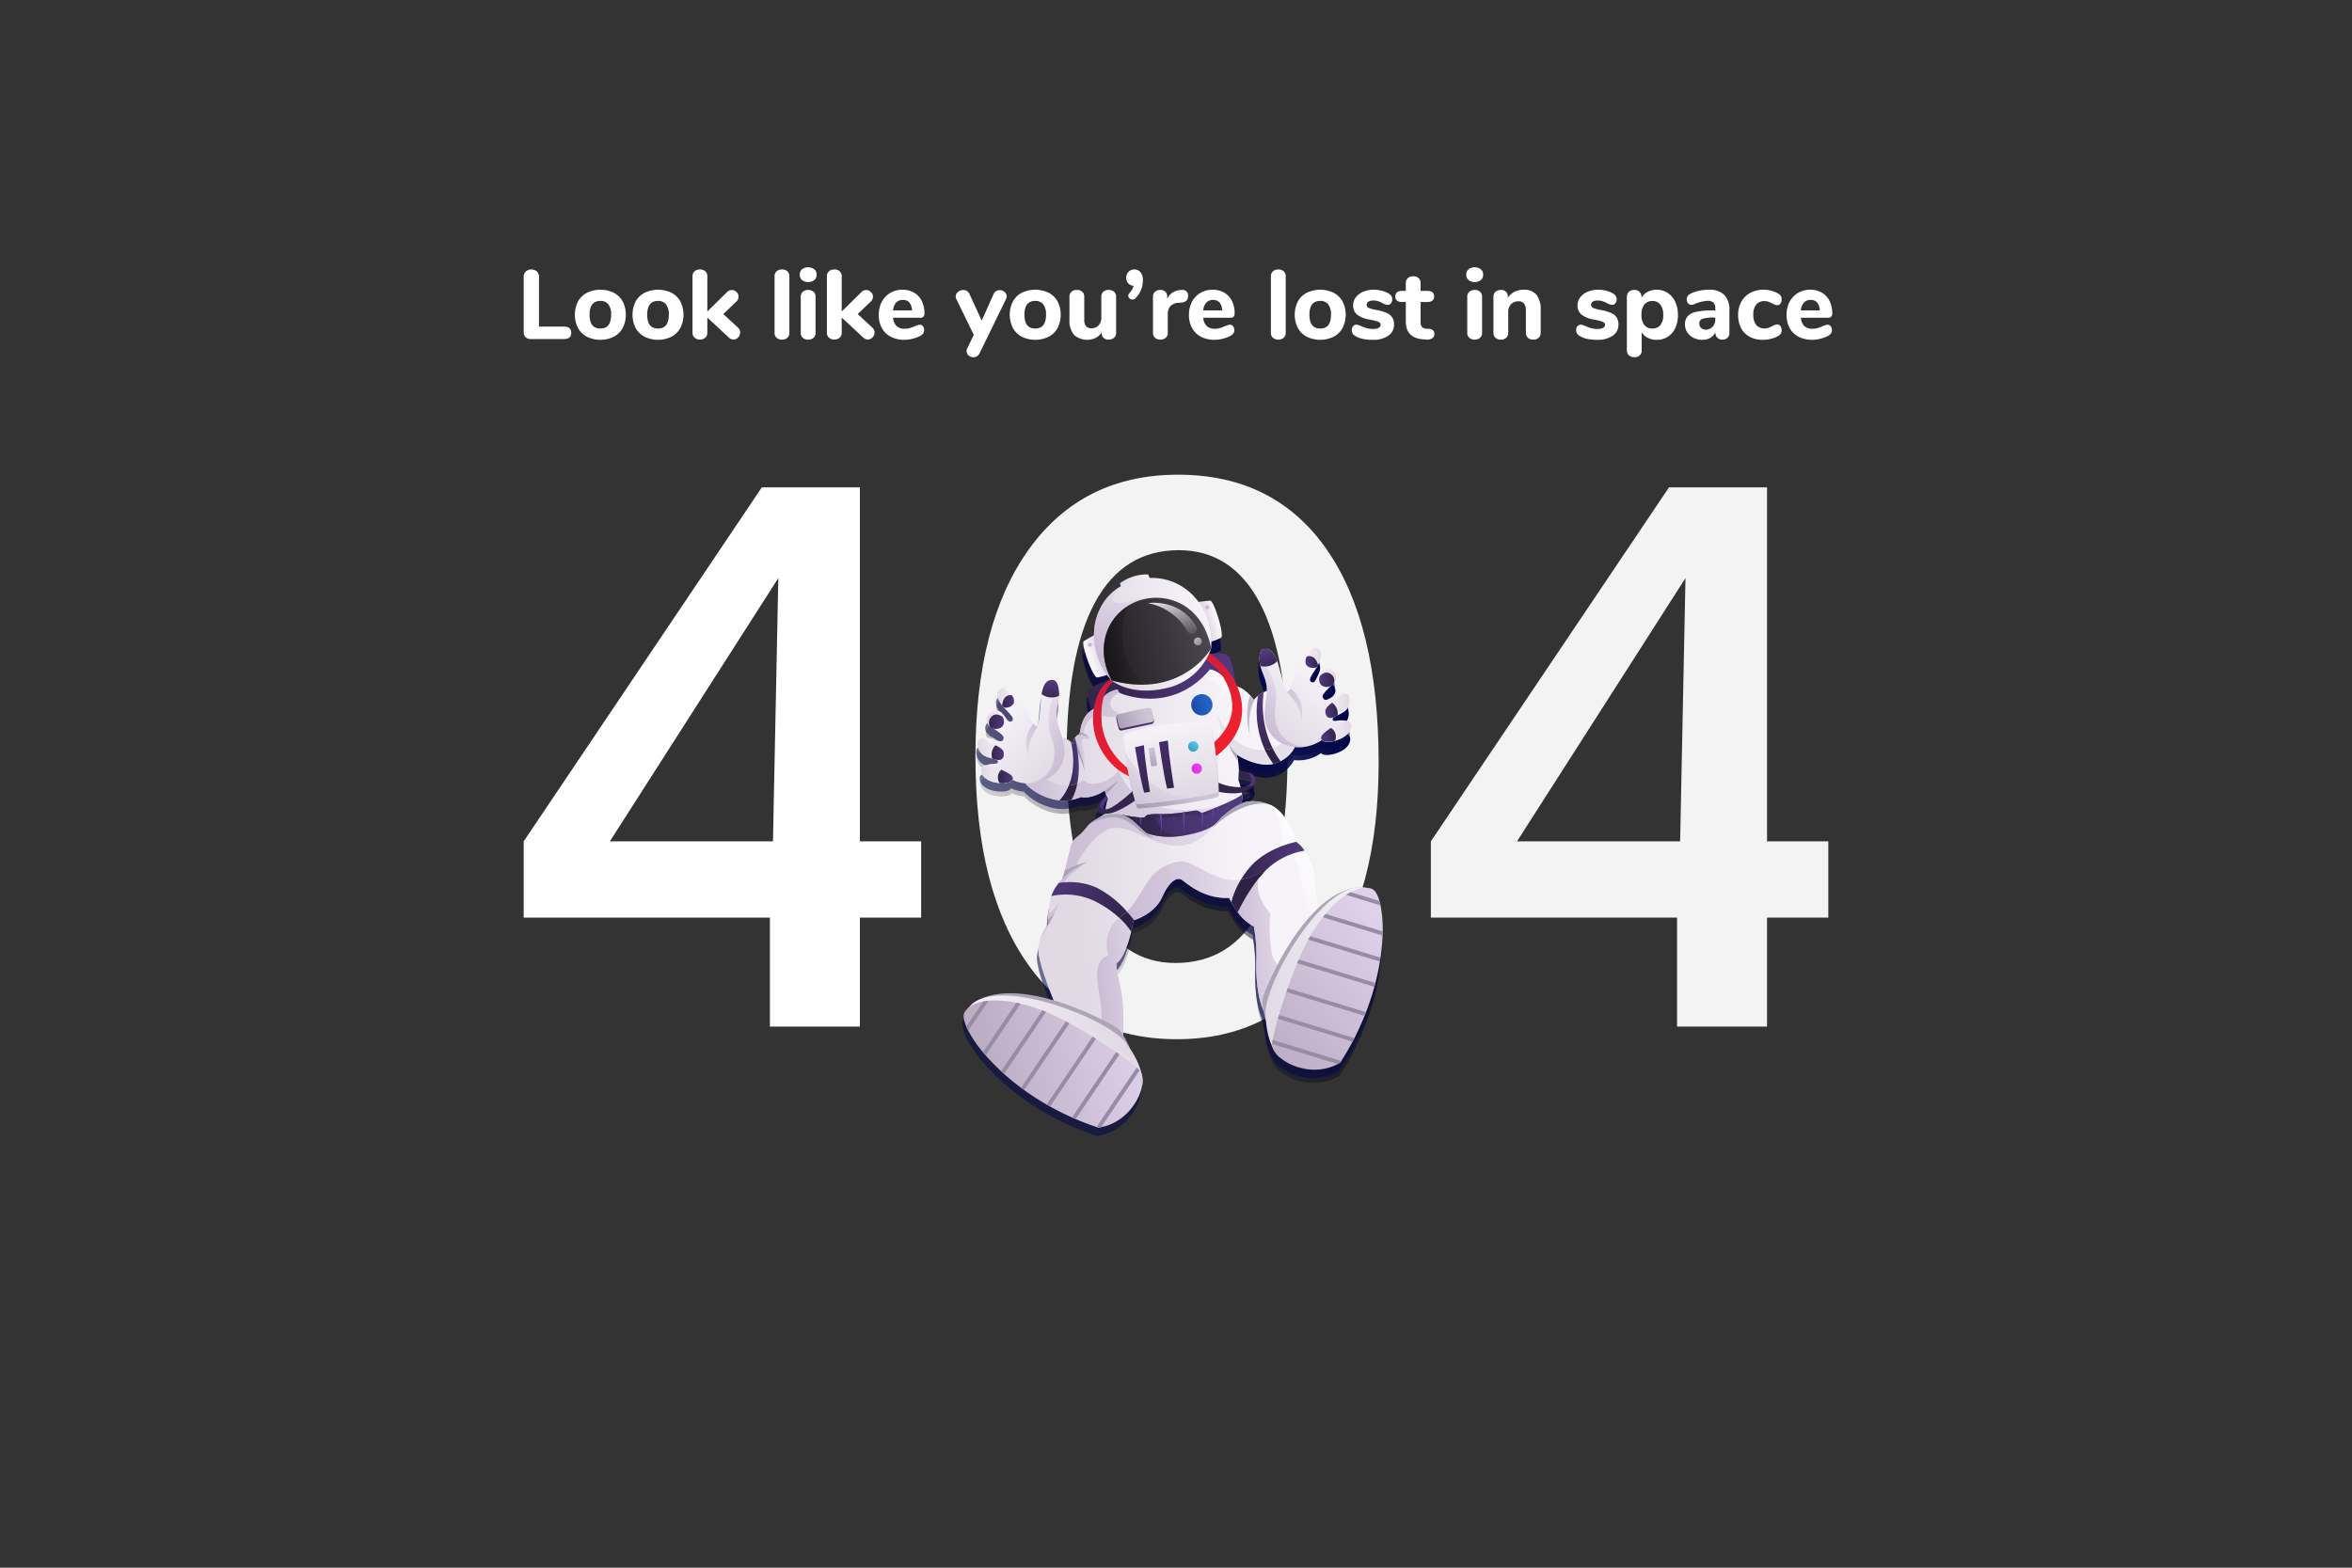 <svg id="Layer_1" data-name="Layer 1" xmlns="http://www.w3.org/2000/svg" xmlns:xlink="http://www.w3.org/1999/xlink" viewBox="0 0 750 500"><rect x="0" y="0" width="750" height="500" fill="#333333" stroke="none"/><defs><style>.cls-1{fill:#fff;}.cls-2{opacity:0.94;}.cls-3{fill:url(#linear-gradient);}.cls-4{isolation:isolate;opacity:0.57;fill:url(#linear-gradient-2);}.cls-5{fill:url(#linear-gradient-3);}.cls-6{fill:url(#linear-gradient-4);}.cls-7{fill:url(#linear-gradient-5);}.cls-8{fill:url(#linear-gradient-6);}.cls-9{fill:url(#linear-gradient-7);}.cls-10{fill:url(#linear-gradient-8);}.cls-11{fill:url(#linear-gradient-9);}.cls-12{fill:url(#linear-gradient-10);}.cls-13{fill:url(#linear-gradient-11);}.cls-14{fill:url(#linear-gradient-12);}.cls-15{fill:#cec4d6;}.cls-16{fill:#e5dfe9;}.cls-17{fill:url(#linear-gradient-13);}.cls-18{fill:url(#linear-gradient-14);}.cls-19{fill:#5c479e;}.cls-20{fill:#aca5b5;}.cls-21{fill:#c0b8cc;}.cls-22{fill:#34254c;}.cls-23{fill:#51347f;}.cls-24{fill:url(#linear-gradient-15);}.cls-25{fill:url(#linear-gradient-16);}.cls-26{fill:url(#linear-gradient-17);}.cls-27{fill:url(#linear-gradient-18);}.cls-28{fill:url(#linear-gradient-19);}.cls-29{fill:url(#linear-gradient-20);}.cls-30{fill:url(#linear-gradient-21);}.cls-31{fill:url(#linear-gradient-22);}.cls-32{fill:url(#linear-gradient-23);}.cls-33{fill:url(#linear-gradient-24);}.cls-34{fill:url(#linear-gradient-25);}.cls-35{fill:url(#linear-gradient-26);}.cls-36{fill:url(#linear-gradient-27);}.cls-37{fill:url(#linear-gradient-28);}.cls-38{fill:#c8b8d3;}.cls-39{fill:url(#linear-gradient-29);}.cls-40{fill:url(#linear-gradient-30);}.cls-41{fill:url(#linear-gradient-31);}.cls-42{fill:url(#linear-gradient-32);}.cls-43{fill:url(#linear-gradient-33);}.cls-44{fill:url(#linear-gradient-34);}.cls-45{fill:url(#linear-gradient-35);}.cls-46{fill:url(#linear-gradient-36);}.cls-47{fill:url(#linear-gradient-37);}.cls-48{fill:#2d2244;}.cls-49{fill:url(#linear-gradient-38);}.cls-50{fill:url(#linear-gradient-39);}.cls-51{fill:url(#linear-gradient-40);}.cls-52{fill:url(#linear-gradient-41);}.cls-53{fill:url(#linear-gradient-42);}.cls-54{fill:url(#linear-gradient-43);}.cls-55{fill:url(#linear-gradient-44);}.cls-56{fill:url(#linear-gradient-45);}.cls-57{fill:url(#linear-gradient-46);}.cls-58{fill:url(#linear-gradient-47);}.cls-59{fill:url(#linear-gradient-48);}.cls-60{fill:url(#linear-gradient-49);}.cls-61{fill:url(#linear-gradient-50);}.cls-62{fill:url(#linear-gradient-51);}.cls-63{fill:url(#linear-gradient-52);}.cls-64{fill:url(#linear-gradient-53);}.cls-65{fill:url(#linear-gradient-54);}.cls-66{fill:url(#linear-gradient-55);}.cls-67{fill:url(#linear-gradient-56);}.cls-68{fill:url(#linear-gradient-57);}.cls-69{fill:url(#linear-gradient-58);}.cls-70{fill:url(#linear-gradient-59);}.cls-71{fill:url(#linear-gradient-60);}.cls-72{fill:url(#linear-gradient-61);}.cls-73{fill:url(#linear-gradient-62);}.cls-74{fill:url(#linear-gradient-63);}.cls-75{fill:url(#linear-gradient-64);}.cls-76{fill:url(#linear-gradient-65);}.cls-77{fill:url(#linear-gradient-66);}.cls-78{fill:url(#linear-gradient-67);}.cls-79{fill:url(#linear-gradient-68);}.cls-80{fill:#988ca5;}.cls-81{fill:url(#linear-gradient-69);}.cls-82{fill:url(#linear-gradient-70);}</style><linearGradient id="linear-gradient" x1="420.116" y1="238.746" x2="315.928" y2="166.762" gradientTransform="matrix(0.998, -0.068, -0.068, -0.998, 23.386, 506.102)" gradientUnits="userSpaceOnUse"><stop offset="0" stop-color="#04074a"/><stop offset="0.89" stop-opacity="0"/></linearGradient><linearGradient id="linear-gradient-2" x1="410.685" y1="243.897" x2="307.255" y2="146.907" gradientTransform="matrix(0.998, -0.068, -0.068, -0.998, 23.386, 506.102)" gradientUnits="userSpaceOnUse"><stop offset="0" stop-color="#04074a"/><stop offset="1" stop-color="#04074a"/></linearGradient><linearGradient id="linear-gradient-3" x1="342.107" y1="263.135" x2="389.522" y2="263.135" gradientTransform="matrix(0.998, -0.068, -0.068, -0.998, 23.386, 506.102)" gradientUnits="userSpaceOnUse"><stop offset="0" stop-color="#34254c"/><stop offset="1" stop-color="#51397f"/></linearGradient><linearGradient id="linear-gradient-4" x1="334.23" y1="208.599" x2="389.347" y2="208.599" gradientTransform="matrix(0.998, -0.068, -0.068, -0.998, 23.386, 506.102)" gradientUnits="userSpaceOnUse"><stop offset="0" stop-color="#e1dae5"/><stop offset="1" stop-color="#f7f4f9"/></linearGradient><linearGradient id="linear-gradient-5" x1="317.583" y1="234.061" x2="333.092" y2="234.061" gradientTransform="matrix(0.998, -0.068, -0.068, -0.998, 23.386, 506.102)" gradientUnits="userSpaceOnUse"><stop offset="0" stop-color="#c8b8d3"/><stop offset="1" stop-color="#c8b8d3" stop-opacity="0.3"/></linearGradient><linearGradient id="linear-gradient-6" x1="315.438" y1="219.198" x2="380.67" y2="219.198" xlink:href="#linear-gradient-5"/><linearGradient id="linear-gradient-7" x1="338.546" y1="170.016" x2="351.942" y2="170.016" gradientTransform="matrix(0.998, -0.068, -0.068, -0.998, 23.386, 506.102)" gradientUnits="userSpaceOnUse"><stop offset="0" stop-color="#c8b8d3" stop-opacity="0.9"/><stop offset="1" stop-color="#c8b8d3" stop-opacity="0.3"/></linearGradient><linearGradient id="linear-gradient-8" x1="349.828" y1="197.974" x2="390.462" y2="197.974" xlink:href="#linear-gradient-7"/><linearGradient id="linear-gradient-9" x1="385.078" y1="177.239" x2="402.687" y2="177.239" xlink:href="#linear-gradient-7"/><linearGradient id="linear-gradient-10" x1="413.312" y1="209.458" x2="397.702" y2="201.259" gradientTransform="matrix(0.998, -0.068, -0.068, -0.998, 23.386, 506.102)" gradientUnits="userSpaceOnUse"><stop offset="0" stop-color="#fff"/><stop offset="1" stop-color="#fff" stop-opacity="0"/></linearGradient><linearGradient id="linear-gradient-11" x1="340.128" y1="262.196" x2="350.536" y2="244.928" xlink:href="#linear-gradient-5"/><linearGradient id="linear-gradient-12" x1="392.148" y1="271.042" x2="383.001" y2="254.8" xlink:href="#linear-gradient-10"/><linearGradient id="linear-gradient-13" x1="341.492" y1="220.78" x2="381.51" y2="220.78" xlink:href="#linear-gradient-3"/><linearGradient id="linear-gradient-14" x1="348.417" y1="219.53" x2="395.538" y2="221.508" gradientTransform="matrix(0.998, -0.068, -0.068, -0.998, 23.386, 506.102)" gradientUnits="userSpaceOnUse"><stop offset="0" stop-color="#2d2244"/><stop offset="1" stop-color="#3e2c5e" stop-opacity="0"/></linearGradient><linearGradient id="linear-gradient-15" x1="345.47" y1="263.164" x2="353.355" y2="237.196" gradientTransform="matrix(0.998, -0.068, -0.068, -0.998, 23.386, 506.102)" gradientUnits="userSpaceOnUse"><stop offset="0" stop-color="#ce1d3b"/><stop offset="1" stop-color="#ed202e"/></linearGradient><linearGradient id="linear-gradient-16" x1="379.74" y1="274.868" x2="384.576" y2="252.685" xlink:href="#linear-gradient-15"/><linearGradient id="linear-gradient-17" x1="352.184" y1="236.172" x2="375.418" y2="237.644" gradientTransform="matrix(0.998, -0.068, -0.068, -0.998, 23.386, 506.102)" gradientUnits="userSpaceOnUse"><stop offset="0" stop-color="#a193ad"/><stop offset="0.996" stop-color="#cec4d6"/></linearGradient><linearGradient id="linear-gradient-18" x1="368.937" y1="227.624" x2="365.766" y2="252.182" xlink:href="#linear-gradient-4"/><linearGradient id="linear-gradient-19" x1="353.297" y1="225.078" x2="366.019" y2="236.643" gradientTransform="matrix(0.998, -0.068, -0.068, -0.998, 23.386, 506.102)" gradientUnits="userSpaceOnUse"><stop offset="0" stop-color="#cec4d6"/><stop offset="0.996" stop-color="#cec4d6" stop-opacity="0"/></linearGradient><linearGradient id="linear-gradient-20" x1="359.341" y1="230.085" x2="357.659" y2="241.439" gradientTransform="matrix(0.998, -0.068, -0.068, -0.998, 23.386, 506.102)" gradientUnits="userSpaceOnUse"><stop offset="0" stop-color="#34254c"/><stop offset="1" stop-color="#432a68"/></linearGradient><linearGradient id="linear-gradient-21" x1="366.9" y1="231.205" x2="365.218" y2="242.559" xlink:href="#linear-gradient-20"/><linearGradient id="linear-gradient-22" x1="361.994" y1="234.618" x2="361.169" y2="243.286" xlink:href="#linear-gradient-17"/><linearGradient id="linear-gradient-23" x1="372.525" y1="240.962" x2="375.469" y2="244.116" gradientTransform="matrix(0.998, -0.068, -0.068, -0.998, 23.386, 506.102)" gradientUnits="userSpaceOnUse"><stop offset="0" stop-color="#3492b7"/><stop offset="1" stop-color="#4cc8e5"/></linearGradient><linearGradient id="linear-gradient-24" x1="373.497" y1="236.005" x2="376.808" y2="236.005" gradientTransform="matrix(0.998, -0.068, -0.068, -0.998, 23.386, 506.102)" gradientUnits="userSpaceOnUse"><stop offset="0" stop-color="#d733db"/><stop offset="1" stop-color="#f43ef9"/></linearGradient><linearGradient id="linear-gradient-25" x1="374.073" y1="255.135" x2="380.207" y2="256.723" gradientTransform="matrix(0.998, -0.068, -0.068, -0.998, 23.386, 506.102)" gradientUnits="userSpaceOnUse"><stop offset="0" stop-color="#1e45a5"/><stop offset="1" stop-color="#2265c6"/></linearGradient><linearGradient id="linear-gradient-26" x1="348.281" y1="250.925" x2="359.846" y2="253.764" xlink:href="#linear-gradient-3"/><linearGradient id="linear-gradient-27" x1="350.851" y1="265.699" x2="381.38" y2="265.699" xlink:href="#linear-gradient-3"/><linearGradient id="linear-gradient-28" x1="347.192" y1="274.3" x2="343.828" y2="273.459" xlink:href="#linear-gradient-4"/><linearGradient id="linear-gradient-29" x1="381.394" y1="282.664" x2="384.345" y2="283.273" xlink:href="#linear-gradient-4"/><linearGradient id="linear-gradient-30" x1="354.728" y1="297.114" x2="364.505" y2="297.114" xlink:href="#linear-gradient-4"/><linearGradient id="linear-gradient-31" x1="348.729" y1="278.198" x2="381.845" y2="289.342" xlink:href="#linear-gradient-4"/><linearGradient id="linear-gradient-32" x1="357.271" y1="268.145" x2="365.474" y2="297.215" gradientTransform="matrix(0.998, -0.068, -0.068, -0.998, 23.386, 506.102)" gradientUnits="userSpaceOnUse"><stop offset="0" stop-color="#c8b8d3"/><stop offset="1" stop-color="#c8b8d3" stop-opacity="0"/></linearGradient><linearGradient id="linear-gradient-33" x1="356.702" y1="263.56" x2="374.049" y2="267.871" xlink:href="#linear-gradient-4"/><linearGradient id="linear-gradient-34" x1="346.414" y1="274.464" x2="386.469" y2="281.613" gradientTransform="matrix(0.998, -0.068, -0.068, -0.998, 23.386, 506.102)" gradientUnits="userSpaceOnUse"><stop offset="0" stop-color="#201d21"/><stop offset="1" stop-color="#524b56"/></linearGradient><linearGradient id="linear-gradient-35" x1="341.071" y1="275.484" x2="359.787" y2="276.519" gradientTransform="matrix(0.998, -0.068, -0.068, -0.998, 23.386, 506.102)" gradientUnits="userSpaceOnUse"><stop offset="0" stop-color="#111011"/><stop offset="1" stop-color="#111011" stop-opacity="0"/></linearGradient><linearGradient id="linear-gradient-36" x1="368.594" y1="291.574" x2="373.851" y2="276.12" gradientTransform="matrix(0.998, -0.068, -0.068, -0.998, 23.386, 506.102)" gradientUnits="userSpaceOnUse"><stop offset="0" stop-color="#ede7f2"/><stop offset="1" stop-color="#ede7f2" stop-opacity="0"/></linearGradient><linearGradient id="linear-gradient-37" x1="375.959" y1="279.605" x2="381.215" y2="272.351" xlink:href="#linear-gradient-36"/><linearGradient id="linear-gradient-38" x1="386.814" y1="205.15" x2="407.661" y2="205.15" xlink:href="#linear-gradient-3"/><linearGradient id="linear-gradient-39" x1="347.064" y1="190.883" x2="325.539" y2="204.365" xlink:href="#linear-gradient-3"/><linearGradient id="linear-gradient-40" x1="398.447" y1="238.907" x2="396.24" y2="258.304" xlink:href="#linear-gradient-3"/><linearGradient id="linear-gradient-41" x1="334.049" y1="240.895" x2="337.724" y2="240.895" xlink:href="#linear-gradient-3"/><linearGradient id="linear-gradient-42" x1="348.498" y1="251.317" x2="360.062" y2="254.156" xlink:href="#linear-gradient-17"/><linearGradient id="linear-gradient-43" x1="331.935" y1="240.269" x2="313.327" y2="258.72" xlink:href="#linear-gradient-4"/><linearGradient id="linear-gradient-44" x1="313.3" y1="262.75" x2="318.498" y2="262.75" xlink:href="#linear-gradient-4"/><linearGradient id="linear-gradient-45" x1="309.322" y1="255.888" x2="314.892" y2="255.888" xlink:href="#linear-gradient-4"/><linearGradient id="linear-gradient-46" x1="305.978" y1="246.703" x2="314.093" y2="246.703" xlink:href="#linear-gradient-4"/><linearGradient id="linear-gradient-47" x1="306.462" y1="238.46" x2="316.434" y2="238.46" xlink:href="#linear-gradient-4"/><linearGradient id="linear-gradient-48" x1="325.665" y1="258.92" x2="321.407" y2="243.151" xlink:href="#linear-gradient-5"/><linearGradient id="linear-gradient-49" x1="337.875" y1="242.963" x2="325.259" y2="252.005" xlink:href="#linear-gradient-5"/><linearGradient id="linear-gradient-50" x1="329.842" y1="260.875" x2="330.893" y2="266.658" xlink:href="#linear-gradient-3"/><linearGradient id="linear-gradient-51" x1="314.616" y1="261.469" x2="318.498" y2="261.469" xlink:href="#linear-gradient-3"/><linearGradient id="linear-gradient-52" x1="310.035" y1="255.263" x2="314.849" y2="255.263" xlink:href="#linear-gradient-3"/><linearGradient id="linear-gradient-53" x1="310.194" y1="245.408" x2="314.093" y2="245.408" xlink:href="#linear-gradient-3"/><linearGradient id="linear-gradient-54" x1="311.674" y1="237.679" x2="316.434" y2="237.679" xlink:href="#linear-gradient-3"/><linearGradient id="linear-gradient-55" x1="-938.905" y1="210.535" x2="-957.514" y2="228.987" gradientTransform="translate(-501.771 554.504) rotate(173.183)" xlink:href="#linear-gradient-4"/><linearGradient id="linear-gradient-56" x1="-957.541" y1="233.017" x2="-952.342" y2="233.017" gradientTransform="translate(-501.771 554.504) rotate(173.183)" xlink:href="#linear-gradient-4"/><linearGradient id="linear-gradient-57" x1="-961.519" y1="226.155" x2="-955.949" y2="226.155" gradientTransform="translate(-501.771 554.504) rotate(173.183)" xlink:href="#linear-gradient-4"/><linearGradient id="linear-gradient-58" x1="-964.864" y1="216.969" x2="-956.747" y2="216.969" gradientTransform="translate(-501.771 554.504) rotate(173.183)" xlink:href="#linear-gradient-4"/><linearGradient id="linear-gradient-59" x1="-964.379" y1="208.727" x2="-954.407" y2="208.727" gradientTransform="translate(-501.771 554.504) rotate(173.183)" xlink:href="#linear-gradient-4"/><linearGradient id="linear-gradient-60" x1="-945.175" y1="229.187" x2="-949.433" y2="213.417" gradientTransform="translate(-501.771 554.504) rotate(173.183)" xlink:href="#linear-gradient-5"/><linearGradient id="linear-gradient-61" x1="-932.965" y1="213.229" x2="-945.582" y2="222.272" gradientTransform="translate(-501.771 554.504) rotate(173.183)" xlink:href="#linear-gradient-5"/><linearGradient id="linear-gradient-62" x1="-940.999" y1="231.143" x2="-939.947" y2="236.925" gradientTransform="translate(-501.771 554.504) rotate(173.183)" xlink:href="#linear-gradient-3"/><linearGradient id="linear-gradient-63" x1="-956.225" y1="231.736" x2="-952.342" y2="231.736" gradientTransform="translate(-501.771 554.504) rotate(173.183)" xlink:href="#linear-gradient-3"/><linearGradient id="linear-gradient-64" x1="-960.806" y1="225.53" x2="-955.992" y2="225.53" gradientTransform="translate(-501.771 554.504) rotate(173.183)" xlink:href="#linear-gradient-3"/><linearGradient id="linear-gradient-65" x1="-960.647" y1="215.674" x2="-956.747" y2="215.674" gradientTransform="translate(-501.771 554.504) rotate(173.183)" xlink:href="#linear-gradient-3"/><linearGradient id="linear-gradient-66" x1="-959.167" y1="207.945" x2="-954.407" y2="207.945" gradientTransform="translate(-501.771 554.504) rotate(173.183)" xlink:href="#linear-gradient-3"/><linearGradient id="linear-gradient-67" x1="391.661" y1="168.619" x2="428.298" y2="168.619" xlink:href="#linear-gradient-4"/><linearGradient id="linear-gradient-68" x1="390.667" y1="144.134" x2="433.242" y2="179.613" gradientTransform="matrix(0.998, -0.068, -0.068, -0.998, 23.386, 506.102)" gradientUnits="userSpaceOnUse"><stop offset="0" stop-color="#bbaec4"/><stop offset="1" stop-color="#ded1e8"/></linearGradient><linearGradient id="linear-gradient-69" x1="-1889.772" y1="-550.163" x2="-1853.133" y2="-550.163" gradientTransform="translate(-1511.334 956.369) rotate(144.985)" xlink:href="#linear-gradient-4"/><linearGradient id="linear-gradient-70" x1="302.215" y1="142.806" x2="352.304" y2="149.901" xlink:href="#linear-gradient-68"/></defs><g id="OBJECTS"><path class="cls-1" d="M245.503,327.414v-34.753H166.992V268.346l75.948-112.916h31.258v112.916h19.536v24.315h-19.536v34.753Zm.977-59.067,1.709-83.975L194.465,268.346Z"/><g class="cls-2"><path class="cls-1" d="M534.778,327.414v-34.753H456.266V268.346l75.948-112.916h31.258v112.916h19.536v24.315H563.472v34.753Zm.978-59.067,1.709-83.975-53.725,83.975Z"/></g><g class="cls-2"><path class="cls-1" d="M439.619,243.201q0,41.395-17.155,64.819Q405.307,331.448,375.271,331.447q-30.403,0-47.315-23.663-16.913-23.662-16.911-66.48,0-42.46,17.095-66.184,17.093-23.721,47.497-23.722,30.771,0,47.376,23.781Q439.617,198.961,439.619,243.201Zm-64.836,63.93q17.826,0,26.802-16.546,8.974-16.545,8.975-49.519,0-32.025-8.853-48.808-8.855-16.782-25.825-16.783-17.706,0-26.74,16.724-9.037,16.724-9.035,49.341,0,31.668,8.975,48.63,8.974,16.963,25.702,16.961Z"/></g><path class="cls-3" d="M439.972,292.99c-.106-.508-.222-.986-.35-1.429-.606-2.124-1.438-3.47-2.364-3.841a5.604,5.604,0,0,0-2.116-.384,7.488,7.488,0,0,0-.961-.152l.034-.046c-.213-0-.424.005-.636.014a9.304,9.304,0,0,0-2.53.325c-3.973.854-7.698,3.259-11.063,6.441-.242-2.05-.708-6.101-1.091-10.082a17.88,17.88,0,0,0-3.154-8.333,10.484,10.484,0,0,0-2.664-2.809s-2.553-9.626-8.557-11.904c-.115-.044-.229-.086-.34-.125-.06-.023-.12-.043-.178-.064l-.005-.001a13.632,13.632,0,0,0-5.633-.828l-.002 0a5.006,5.006,0,0,0-1.061.15l-.034.007c-.089.019-.176.037-.26.057a6.889,6.889,0,0,0-1.282.437l-.014.007c-.105.042-.211.086-.321.134l.027-.041.025-.042.007-.011c.009-.016.019-.033.028-.051l.008-.014c.01-.019.02-.039.03-.061l.008-.017c.011-.023.021-.047.032-.073l.007-.018c.011-.027.023-.056.034-.087l.004-.013a3.413,3.413,0,0,0,.138-.51l.006-.029c.008-.042.015-.087.022-.132l.008-.054c.006-.044.012-.09.018-.138l.007-.066c.005-.048.01-.097.014-.148l.005-.073c.004-.053.007-.106.009-.162l.002-.072c.002-.06.004-.12.004-.184l-0-.037c0-.164-.004-.337-.015-.525-.007-.114-.016-.231-.027-.354q-.031-.325-.087-.694a5.864,5.864,0,0,0,1.559-.575,6.966,6.966,0,0,0,2.41-1.971,2.304,2.304,0,0,0-.047-2.774,3.381,3.381,0,0,0-1.887-1.084,15.034,15.034,0,0,0-2.932-.481,20.099,20.099,0,0,0-.254-2.972c-.021-.13-.045-.261-.069-.39l-0-.002a11.901,11.901,0,0,0-.543-1.955s.594.407,1.578.934c.056.033.105.059.146.082.018.008.036.018.054.028.057.031.088.045.088.045l0.0.002c2.285,1.189,6.302,2.819,9.957,1.973a8.07,8.07,0,0,0,1.01-.303,12.064,12.064,0,0,0,1.303-.574,10.41,10.41,0,0,0,4.568-4.503,12.466,12.466,0,0,0,3.59-.126,12.015,12.015,0,0,0,5.017-2.116,1.482,1.482,0,0,0,.707.43l.01.004c.041.014.084.027.129.04l.038.01c.033.009.067.018.103.026l.052.011c.033.007.067.014.102.02l.062.01c.035.006.07.011.107.016l.068.008c.037.004.076.008.115.012l.073.006q.061.004.126.007l.076.003c.045.001.092.002.14.002.025,0,.05 0.0.076-0.0.052-.001.106-.003.16-.005.024-.001.047-.002.072-.003.062-.003.127-.008.193-.013l.055-.004c.174-.016.36-.039.557-.071l.006-.001q.142-.023.293-.053l.069-.015c.081-.017.163-.034.248-.054.031-.007.064-.015.096-.023.079-.019.158-.038.24-.06.037-.01.075-.02.112-.03.049-.013.096-.025.146-.039.04-.012.083-.024.124-.037l.049-.014c.12-.036.242-.073.369-.115,3.821-1.251,4.812-3.593,4.468-5.14a1.301,1.301,0,0,0-.863-.905l-.005-.001a8.731,8.731,0,0,0-3.704-.135c-1.096.131-1.447-.145-1.071-.984a.704.704,0,0,1,.071-.121c.5-.227.954-.428,1.375-.63a11.724,11.724,0,0,0,2.419-1.458,4.518,4.518,0,0,0,1.217-4.434c-.18-.839-1.03-1.175-2.074-1.137a6.526,6.526,0,0,0-3.325,1.147c-1.905,1.339-2.725,1.12-3.012.042-.204-.763,1.198-2.119,2.474-3.405l.086-.088a2.065,2.065,0,0,0,1.116-1.19l.016-.02c.058-.069.115-.138.168-.205,1.241-1.578-.173-4.109-2.873-4.104a2.08,2.08,0,0,0-.769.143l-.002 0c-1.962.779-2.167,4.446-3.478,4.177-1.465-.301-.676-1.666.804-3.908.193-.295.391-.612.578-.944.018-.031.035-.063.052-.094a.913.913,0,0,0,.339-.647l.008-.016q.039-.08.078-.161l.021-.044c.024-.052.048-.104.072-.156l.021-.047c.023-.052.046-.103.069-.155l.017-.042q.103-.243.194-.487c.01-.026.02-.053.029-.079.014-.038.027-.077.04-.115.011-.032.022-.064.033-.096.012-.036.024-.073.035-.109.011-.034.022-.068.032-.101q.016-.053.031-.106.015-.051.029-.103.014-.053.028-.105c.009-.035.017-.069.026-.103.008-.034.017-.069.024-.103.008-.035.015-.07.022-.104.007-.033.014-.067.02-.1.007-.037.013-.073.019-.109.005-.031.011-.062.016-.092q.014-.091.024-.18c.004-.032.006-.064.009-.096.004-.037.007-.074.01-.111.002-.031.003-.062.005-.092.002-.033.003-.067.004-.1.001-.031.001-.062 0-.093,0-.032-0-.063-.001-.094-.001-.031-.002-.062-.004-.093q-.002-.046-.006-.091-.004-.046-.009-.091c-.003-.03-.008-.059-.012-.088-.004-.03-.009-.059-.014-.089-.005-.029-.011-.058-.017-.086-.006-.029-.012-.057-.019-.085-.007-.029-.016-.057-.024-.086-.008-.027-.015-.054-.024-.08-.012-.036-.025-.07-.039-.105-.015-.038-.031-.076-.048-.113-.014-.03-.027-.059-.042-.088-.012-.024-.026-.047-.039-.07-.015-.026-.029-.052-.045-.077-.014-.023-.03-.045-.046-.068-.017-.024-.034-.048-.051-.072-.017-.022-.034-.043-.052-.065q-.029-.035-.059-.068-.028-.03-.057-.06c-.022-.022-.045-.044-.068-.065-.02-.018-.04-.037-.062-.055-.026-.022-.053-.043-.08-.064-.021-.016-.042-.033-.064-.048-.032-.023-.066-.044-.1-.065-.02-.012-.039-.025-.059-.038-.056-.033-.113-.064-.174-.093a1.881,1.881,0,0,0-1.544-.006c-2.202.843-4.796,4.89-5.901,9.472a19.688,19.688,0,0,1-1.058,3.385c-.525,1.149-.882,1.082-1.042.954a.401.401,0,0,1-.094-.106c-.632-.639-1.82-5.262-2.645-8.181-.134-.473-.278-.929-.433-1.36-.803-2.228-1.898-3.812-3.373-3.902-.059-.004-.117-.006-.174-.007-.026-.001-.051-0-.076,0-.031 0-.062 0-.092.001-.028.001-.055.002-.081.004-.027.002-.054.003-.081.006-.026.002-.053.005-.079.008-.027.003-.053.007-.079.011-.018.003-.036.004-.053.007l-.015.003c-.063.011-.124.025-.183.041l-.047.013a1.74,1.74,0,0,0-.169.06l-.033.015a1.531,1.531,0,0,0-.141.071l-.03.016a1.467,1.467,0,0,0-.14.097l-.037.029a1.5,1.5,0,0,0-.124.114l-.03.033a1.585,1.585,0,0,0-.104.127l-.02.027c-.034.047-.065.098-.095.151-.009.015-.017.03-.026.045q-.044.082-.082.173l-.022.054c-.025.063-.049.129-.071.198l-.012.041q-.028.096-.052.199c-.004.019-.009.037-.013.056-.017.077-.031.157-.044.24l-.011.071c-.012.085-.023.174-.032.266l-.005.06q-.011.132-.018.273l-.003.048c-.004.104-.006.212-.007.323-0.0.025-0.0.051-0.0.077q0.0.168.006.346l.003.071c.005.127.011.257.019.393a9.414,9.414,0,0,0,.269,1.696c.501,1.989,1.515,3.655,1.919,5.984a10.134,10.134,0,0,1,.127,1.933c-.315.117-.655.258-1.008.43a9.663,9.663,0,0,0-1.788,1.115l-.002 0c-.065.05-.129.104-.193.157l0.0.002-.019.017-.006.004-.006.005-.004.005c-.097.081-.192.166-.286.254-.031.029-.061.059-.091.089-.06.058-.121.116-.179.177-.047.049-.093.1-.14.15-.039.043-.079.085-.117.128-.056.063-.11.129-.164.195-.019.023-.038.044-.057.068-.032.039-.064.079-.095.119a11.921,11.921,0,0,0-1.187-1.487,10.507,10.507,0,0,0-4.074-2.839q-.247-.589-.527-1.161c-.492-3.388-1.402-7.841-2.194-8.432-.759-.566-1.328-1.278-5.802-.821q-.191-.128-.382-.25a12.245,12.245,0,0,0,.557-1.469q.077-1.089.063-2.145a15.144,15.144,0,0,0,3.116-1.272c1.103-.885-2.256-11.819-3.493-11.82-.437-.001-2.688.272-3.705.398a18.386,18.386,0,0,0-15.586-7.638l-.498-1.125a14.695,14.695,0,0,0-8.975,2.825l.28.929a17.817,17.817,0,0,0-8.584,15.648c-.876.499-2.884,1.649-3.238,1.913-.991.74,2.853,11.514,4.266,11.564a14.677,14.677,0,0,0,3.184-.817q.496.666,1.051,1.304c-4.082,1.583-6.662,2.899-7.051,3.42-.535.718.276,4.087.978,6.569-1.431.941-3.092,2.902-3.65,6.984-.029.203-.054.41-.076.623a1.993,1.993,0,0,0-.825.399,2.78,2.78,0,0,0-.677.759c-.04.064-.08.132-.117.202-.04.074-.077.153-.114.236-.009.021-.019.043-.028.065q-.046.108-.088.225l-.017.046c-.033.095-.063.194-.091.298l-.015.058q-.037.141-.068.294l-.007.032-.004.024c-.015.078-.029.16-.041.243-.004.026-.009.052-.012.079-.015.107-.028.218-.038.333l0.0.002-.002.013s-.007-.017-.022-.046l-.002-.003c-.008-.015-.018-.034-.03-.056l-.018-.031-.028-.047-.024-.038c-.013-.02-.027-.04-.042-.062l-.028-.04c-.018-.026-.039-.053-.061-.082l-.028-.037c-.031-.04-.066-.081-.104-.125-.011-.013-.025-.027-.037-.041-.029-.032-.059-.065-.092-.099-.028-.029-.059-.059-.09-.089-.013-.012-.024-.024-.037-.036l-.02-.019c-.025-.023-.049-.046-.075-.069-.052-.047-.106-.095-.165-.143l-.005-.004a5.526,5.526,0,0,0-.601-.424l-.006-.003a7.857,7.857,0,0,0-1.99-.834c-.741-2.55-1.679-4.806-1.712-6.961-.036-2.364.65-4.189.773-6.236a9.407,9.407,0,0,0-.051-1.716c-.017-.135-.035-.264-.054-.39l-.011-.07q-.028-.177-.059-.341l-.015-.076c-.021-.109-.043-.215-.067-.316l-.012-.046q-.033-.137-.068-.265l-.016-.059c-.026-.089-.053-.173-.081-.255l-.024-.067c-.028-.079-.057-.156-.088-.228l-.023-.052c-.029-.065-.058-.127-.089-.187l-.019-.037c-.034-.064-.07-.124-.107-.182l-.031-.049q-.055-.082-.113-.155l-.033-.04c-.039-.046-.079-.09-.121-.131l-.025-.023a1.594,1.594,0,0,0-.126-.105c-.012-.009-.024-.018-.036-.027a1.471,1.471,0,0,0-.143-.089l-.042-.022a1.443,1.443,0,0,0-.155-.069l-.032-.011a1.58,1.58,0,0,0-.152-.044l-.036-.009a1.758,1.758,0,0,0-.177-.027l-.049-.005c-.061-.005-.123-.007-.187-.007-.005,0-.01-.001-.015-.001-.018 0-.036.002-.054.003-.026.001-.052.002-.078.004-.026.002-.053.004-.079.007-.026.003-.053.006-.08.009-.027.003-.054.007-.081.011-.03.005-.06.01-.09.016-.025.005-.049.009-.075.014-.056.011-.112.024-.17.039-1.433.363-2.213,2.124-2.588,4.462-.072.452-.128.927-.172,1.417-.268,3.022-.576,7.785-1.078,8.53a.398.398,0,0,1-.072.122c-.133.156-.472.288-1.201-.743a19.674,19.674,0,0,1-1.669-3.13c-1.937-4.297-5.239-7.791-7.559-8.21a1.881,1.881,0,0,0-1.516.293c-.054.04-.105.082-.153.124-.018.016-.034.032-.051.048-.029.027-.059.054-.086.083-.019.019-.036.039-.054.059-.023.025-.046.051-.067.077-.017.021-.034.043-.05.065-.019.025-.038.051-.055.077q-.023.034-.045.07-.024.039-.045.078c-.013.024-.026.048-.039.073-.013.026-.025.053-.037.081-.011.025-.022.05-.032.075-.011.028-.02.056-.03.084-.009.025-.018.05-.026.076-.009.031-.016.063-.024.094-.01.041-.019.082-.026.123-.006.036-.013.072-.018.108-.004.028-.006.056-.008.084-.003.029-.006.059-.008.088-.002.029-.002.059-.003.088-.001.029-.001.058-.001.087 0.0.03.002.06.003.09.001.029.003.059.005.089.002.03.005.061.008.092q.005.045.011.09c.004.031.008.061.013.092s.011.062.017.093c.006.031.011.061.018.092.007.032.015.064.022.096.007.03.014.06.022.091.009.035.02.071.03.106.009.031.018.062.027.093q.027.086.057.171c.011.03.022.059.033.089.013.034.025.068.039.103.012.031.026.063.039.095.013.033.027.065.041.098.014.032.029.065.043.097.015.032.029.064.044.096q.023.05.048.099c.015.031.031.062.047.094.017.033.034.067.052.1.016.031.033.061.049.092.018.034.036.068.055.101.017.029.033.059.05.088.02.035.04.07.061.106.014.024.029.048.044.072q.135.224.283.445l.023.035c.031.047.064.093.096.14l.03.044q.049.07.1.139l.028.039q.053.073.107.145l.01.014a.913.913,0,0,0,.453.572c.023.028.046.056.069.083.246.291.499.567.744.82,1.87,1.927,2.9,3.122,1.516,3.69-1.238.508-2.121-3.056-4.194-3.457l-.002 0a2.081,2.081,0,0,0-.782.003c-2.653.497-3.572,3.247-2.06,4.566.064.056.133.113.203.17l.02.017a2.065,2.065,0,0,0,1.317.962l.101.07c1.493,1.027,3.123,2.098,3.064,2.886-.082,1.112-.847,1.48-2.968.519a6.525,6.525,0,0,0-3.48-.509c-1.033.157-1.805.645-1.826,1.503a4.518,4.518,0,0,0,2.02,4.13,11.727,11.727,0,0,0,2.648.983c.451.119.934.233,1.468.363a.701.701,0,0,1,.093.106c.526.754.233,1.091-.869,1.166a8.733,8.733,0,0,0-3.614.822l-.005.002a1.301,1.301,0,0,0-.679,1.05c-.05,1.584,1.359,3.701,5.346,4.219.132.018.259.032.384.045l.052.005c.043.004.086.009.128.013.051.005.1.008.15.011.039.003.079.006.117.009.084.006.165.01.245.014.033.002.067.004.1.005.086.003.17.005.252.006.024 0.0.048.001.072.001q.153.001.297-.002h.007c.2-.005.387-.017.561-.033l.055-.006c.065-.007.13-.014.192-.023.024-.003.048-.007.072-.011.054-.008.107-.016.158-.025.026-.004.051-.009.076-.014.047-.009.093-.018.137-.028l.074-.017q.063-.015.123-.03l.07-.019c.038-.011.076-.022.112-.033l.064-.02c.036-.012.07-.024.103-.036l.057-.021c.033-.013.065-.026.097-.039l.05-.021c.033-.014.064-.029.094-.044l.038-.018q.062-.031.119-.062l.009-.005a1.483,1.483,0,0,0,.615-.554,11.707,11.707,0,0,0,4.326,1.113l-.128.181a18.74,18.74,0,0,0,10.79,5.269,13.81,13.81,0,0,0,3.863-.184,14.822,14.822,0,0,0,3.018-.916s2.703.744,6.523-1.425l.007-.005c.348-.198.706-.42,1.072-.669,0,0,.136.609.348,1.283.048.154.099.31.154.464l-.004-.01s-.027.022-.076.063c-.033.027-.075.063-.126.107-.076.065-.171.147-.28.244-.918.817-2.812,2.648-2.619,3.716.203,1.126,1.176,1.59,2.763,1.566-.135.08-.714.423-1.439.87l-.012.006c-1.07.656-2.455,1.53-3.213,2.114l-.061.05-.006.004c-1.303,1.037-1.854,2.475-4.07,4.18-2.253,1.734-2.167,2.993-3.032,6.529-.377,1.543-.785,3.087-1.124,4.338-.44,1.619-.764,2.746-.764,2.746a13.465,13.465,0,0,0-1.512,1.738l-.046.061-.016.022c-.022.03-.043.059-.065.089l-.036.052-.003.002 0.0.002a14.661,14.661,0,0,0-.977,1.556,12.377,12.377,0,0,0-.836,1.9,10.108,10.108,0,0,0-.328,1.162,32.361,32.361,0,0,0-.626,4.543c-.042.61-.069,1.168-.084,1.648-.033,1.075-.013,1.762-.013,1.762a12.016,12.016,0,0,0-.997,1.393l-.004.005a15.312,15.312,0,0,0-1.394,2.83,12.322,12.322,0,0,0-.729,3.257c-.298,3.764,3.869,14.155,4.898,16.651-8.224-2.407-17.238-3.504-23.74-.221a9.308,9.308,0,0,0-2.173,1.336c-.17.126-.338.255-.503.388l.055.015a7.496,7.496,0,0,0-.652.722,5.604,5.604,0,0,0-1.405,1.628c-.487.871-.289,2.44.573,4.474q.268.638.625,1.332a38.923,38.923,0,0,0,4.683,6.869c.272.331.555.663.848.998a65.725,65.725,0,0,0,4.943,5.077q.461.428.944.858c1.646,1.473,3.447,2.949,5.398,4.404.336.248.674.498,1.019.746a84.094,84.094,0,0,0,7.155,4.62q.544.315,1.102.624c2.199,1.226,4.524,2.395,6.972,3.484.39.174.781.345,1.177.514q3.195,1.366,6.66,2.534c.19.065.383.129.575.192l.004.001q.466-.064.918-.152c7.678-1.505,12.31-8.435,13.092-13.513a3.077,3.077,0,0,0,.045-.324,6.731,6.731,0,0,0-.308-3.34,24.403,24.403,0,0,0-3.679-7.947,32.521,32.521,0,0,0-2.164-4.285,87.033,87.033,0,0,0-.129-10.551c-.522-5.339-2.228-9.49-1.949-12.354,0,0,2.548-1.176,4.641-10.008.261-1.093.512-2.3.751-3.638,0,0,.067-.019.189-.057,1.101-.355,6.727-2.375,8.947-7.363,2.467-5.543,4.942-6.343,6.265-5.485,1.323.858,6.901,6.168,15.094,5.767,0,0,.235.531.681,1.345l0.0.002a26.684,26.684,0,0,0,2.069,3.216,14.905,14.905,0,0,0,5.142,4.541,54.638,54.638,0,0,1,.773,11.328c-.126,5.121.456,11.445,2.236,15.307a35.007,35.007,0,0,0,.817,3.432,24.402,24.402,0,0,0,2.13,8.494,6.731,6.731,0,0,0,1.858,2.793,3.074,3.074,0,0,0,.239.224c3.799,3.459,11.755,5.942,18.675,2.289q.407-.215.81-.458l.003-.003c.11-.17.22-.341.327-.511q1.967-3.079,3.59-6.155c.202-.381.399-.759.592-1.139,1.22-2.385,2.295-4.755,3.236-7.09q.24-.59.465-1.178a84.091,84.091,0,0,0,2.665-8.09c.113-.409.219-.816.325-1.22.604-2.357,1.078-4.637,1.433-6.817q.106-.638.195-1.26a65.706,65.706,0,0,0,.657-7.055c.017-.445.029-.881.033-1.309A38.926,38.926,0,0,0,439.972,292.99ZM336.897,286.426l-.007.009.009-.012Zm15.417-24.115a1.94,1.94,0,0,1-.193-.026.994.994,0,0,1-.408-.158.556.556,0,0,1-.154-.166.544.544,0,0,1-.046-.098.681.681,0,0,1-.036-.222,1.84,1.84,0,0,1,.24-.799c.048-.095.103-.19.16-.285.115-.189.245-.376.375-.55q.049-.065.097-.128c.064-.083.128-.162.189-.236.274-.333.493-.559.493-.559A14.177,14.177,0,0,0,352.314,262.311Zm42.385-9.505-0.0.007s3.388-.595,3.914.16c.379.543.129,1.376-1.222,1.879a7.476,7.476,0,0,1-2.047.398c-.17-.648-.39-1.367-.675-2.166C394.668,253.084,394.68,252.985,394.698,252.806Z"/><path class="cls-4" d="M439.816,291.454c-.106-.508-.222-.986-.35-1.429-.606-2.124-1.438-3.47-2.364-3.841a5.605,5.605,0,0,0-2.116-.384,7.488,7.488,0,0,0-.961-.152l.034-.046c-.213-0-.424.005-.636.014a9.304,9.304,0,0,0-2.53.325c-3.973.854-7.698,3.259-11.064,6.441-.242-2.05-.708-6.101-1.091-10.082a17.88,17.88,0,0,0-3.154-8.333,10.484,10.484,0,0,0-2.664-2.809s-2.553-9.626-8.557-11.904c-.115-.044-.229-.086-.34-.125-.06-.023-.12-.043-.178-.064l-.005-.001a13.632,13.632,0,0,0-5.633-.828l-.002 0a5.006,5.006,0,0,0-1.062.15l-.034.007c-.089.019-.176.037-.26.057a6.89,6.89,0,0,0-1.282.437l-.014.007c-.105.042-.211.086-.321.134l.027-.04.025-.042.007-.011c.009-.016.019-.033.028-.051l.008-.014c.01-.019.02-.039.03-.061l.008-.017c.011-.023.021-.047.032-.073l.007-.018c.011-.027.023-.056.034-.087l.004-.013a3.414,3.414,0,0,0,.138-.51l.006-.029c.008-.042.015-.087.022-.132l.008-.054c.006-.044.012-.09.018-.138l.007-.066c.005-.048.01-.097.014-.148l.005-.073c.004-.053.007-.106.009-.162l.002-.072c.002-.06.004-.12.004-.184l-0-.037c0-.164-.004-.338-.015-.525-.007-.114-.016-.231-.027-.354q-.031-.325-.087-.694a5.865,5.865,0,0,0,1.559-.575,6.967,6.967,0,0,0,2.41-1.971,2.304,2.304,0,0,0-.047-2.774,3.381,3.381,0,0,0-1.887-1.084,15.036,15.036,0,0,0-2.933-.481,20.098,20.098,0,0,0-.254-2.972c-.021-.13-.045-.261-.069-.39l-0-.002a11.9,11.9,0,0,0-.543-1.955s.594.407,1.578.934c.056.033.105.059.146.082.018.008.036.018.054.028.058.031.088.045.088.045l0.0.001c2.285,1.189,6.302,2.819,9.957,1.973a8.071,8.071,0,0,0,1.01-.303,12.066,12.066,0,0,0,1.303-.574,10.41,10.41,0,0,0,4.568-4.503,12.465,12.465,0,0,0,3.59-.126,12.015,12.015,0,0,0,5.017-2.116,1.482,1.482,0,0,0,.707.43l.01.004c.041.014.084.027.129.04l.038.01c.033.009.067.018.103.026l.052.011c.033.007.066.014.102.02l.062.01c.035.006.07.011.107.016l.068.008c.037.004.076.008.115.012l.073.006q.061.004.126.007l.076.003c.046.001.092.002.14.002.025,0,.05 0.0.076-0.0.052-.001.106-.003.16-.005.024-.001.047-.002.072-.003.062-.003.127-.008.193-.013l.055-.004c.174-.016.36-.039.557-.071l.006-.001q.142-.023.293-.053l.069-.015c.081-.017.163-.034.248-.054.031-.007.064-.015.096-.023.079-.019.158-.038.24-.06.037-.01.075-.02.112-.03.049-.013.096-.025.146-.039.041-.011.083-.024.124-.037l.049-.015c.12-.036.242-.073.369-.115,3.821-1.251,4.812-3.593,4.468-5.14a1.301,1.301,0,0,0-.863-.905l-.005-.001a8.73,8.73,0,0,0-3.704-.135c-1.096.131-1.447-.145-1.071-.984a.703.703,0,0,1,.071-.121c.5-.227.954-.428,1.375-.63a11.725,11.725,0,0,0,2.419-1.458,4.518,4.518,0,0,0,1.217-4.434c-.18-.839-1.03-1.175-2.074-1.137a6.526,6.526,0,0,0-3.325,1.147c-1.905,1.339-2.725,1.12-3.012.042-.204-.763,1.198-2.119,2.474-3.405l.086-.088a2.065,2.065,0,0,0,1.116-1.19l.016-.02c.058-.069.115-.138.168-.205,1.241-1.578-.173-4.109-2.873-4.104a2.081,2.081,0,0,0-.769.143l-.002 0c-1.962.779-2.167,4.446-3.478,4.177-1.465-.301-.676-1.666.804-3.908.193-.295.391-.612.578-.944.018-.031.035-.063.052-.094a.913.913,0,0,0,.339-.647l.008-.016q.039-.08.078-.161l.021-.044c.024-.052.049-.104.072-.156l.021-.047c.023-.052.046-.103.069-.155l.017-.042q.103-.243.194-.487c.01-.026.02-.053.029-.079.014-.038.027-.077.04-.115.011-.032.022-.064.033-.096.012-.036.024-.073.035-.109.011-.034.022-.068.032-.101q.016-.053.031-.106.015-.051.029-.103.014-.053.028-.105c.009-.035.017-.069.026-.103.008-.034.017-.069.024-.103.008-.035.015-.07.022-.104.007-.033.014-.067.02-.1.007-.037.013-.073.019-.109.005-.031.011-.062.016-.092q.014-.091.024-.18c.004-.032.006-.064.009-.096.004-.037.007-.074.01-.111.002-.031.003-.062.005-.092.002-.033.003-.067.004-.1.001-.031.001-.062 0-.093,0-.032-0-.063-.001-.095-.001-.031-.002-.062-.004-.093q-.002-.046-.006-.091-.004-.046-.009-.091c-.003-.03-.008-.059-.012-.088-.004-.03-.009-.059-.014-.089-.005-.029-.011-.058-.017-.086-.006-.029-.012-.057-.019-.085-.007-.029-.016-.058-.024-.086-.008-.027-.015-.054-.024-.08-.012-.036-.025-.07-.039-.105-.015-.038-.031-.076-.048-.113-.014-.03-.027-.059-.042-.088-.012-.024-.026-.047-.039-.07-.015-.026-.029-.052-.045-.077-.014-.023-.03-.045-.046-.068-.017-.024-.034-.048-.051-.072-.017-.022-.034-.043-.052-.064q-.029-.035-.059-.068-.028-.03-.057-.06c-.022-.022-.045-.044-.068-.065-.02-.018-.04-.037-.062-.055-.026-.022-.053-.043-.08-.064-.021-.016-.042-.033-.064-.048-.032-.023-.066-.044-.1-.065-.02-.012-.039-.025-.059-.038-.056-.033-.113-.064-.174-.093a1.881,1.881,0,0,0-1.544-.006c-2.202.843-4.797,4.89-5.901,9.472a19.689,19.689,0,0,1-1.058,3.385c-.525,1.149-.882,1.082-1.042.954a.401.401,0,0,1-.094-.106c-.632-.639-1.82-5.262-2.645-8.181-.134-.473-.278-.929-.433-1.36-.803-2.228-1.898-3.812-3.373-3.902-.059-.004-.117-.006-.174-.007-.026-.001-.051-0-.076,0-.031 0-.062 0-.092.001-.028.001-.055.002-.081.004-.027.002-.054.003-.081.006-.026.002-.053.005-.079.008-.027.003-.053.007-.079.011-.018.003-.036.004-.053.007l-.015.003c-.063.011-.124.025-.183.041l-.047.014a1.735,1.735,0,0,0-.169.06l-.033.015a1.532,1.532,0,0,0-.141.071l-.03.016a1.465,1.465,0,0,0-.14.097l-.037.029a1.502,1.502,0,0,0-.124.114l-.03.033a1.583,1.583,0,0,0-.104.126l-.02.027c-.034.047-.065.098-.095.151-.009.015-.017.03-.026.045q-.044.082-.082.173l-.022.054c-.025.063-.049.129-.071.198l-.012.041q-.028.096-.052.199c-.004.019-.009.037-.013.056-.017.077-.031.157-.044.24l-.011.071c-.012.086-.023.174-.032.266l-.005.061q-.011.132-.018.273l-.003.048c-.004.104-.006.212-.007.323-0.0.025-0.0.051-0.0.077q0.0.168.006.346l.003.071c.005.127.011.257.019.393a9.415,9.415,0,0,0,.269,1.696c.501,1.989,1.515,3.654,1.919,5.984a10.135,10.135,0,0,1,.127,1.933c-.315.117-.655.258-1.008.43a9.664,9.664,0,0,0-1.788,1.115l-.002 0c-.065.05-.129.104-.193.157l0.0.002-.019.017-.006.004-.006.005-.004.005c-.097.081-.192.166-.286.254-.031.029-.061.059-.091.089-.06.058-.121.116-.179.177-.047.049-.093.1-.14.15-.039.043-.079.085-.117.128-.056.063-.11.129-.164.195-.019.023-.038.044-.057.068-.032.039-.064.079-.095.119a11.92,11.92,0,0,0-1.187-1.487,10.507,10.507,0,0,0-4.074-2.839q-.247-.589-.527-1.161c-.492-3.388-1.402-7.841-2.194-8.432-.759-.566-1.328-1.278-5.802-.821q-.191-.128-.382-.25a12.246,12.246,0,0,0,.557-1.469q.077-1.089.063-2.145a15.145,15.145,0,0,0,3.116-1.272c1.103-.885-2.256-11.819-3.493-11.82-.437-.001-2.688.272-3.705.398a18.386,18.386,0,0,0-15.586-7.638l-.498-1.125a14.695,14.695,0,0,0-8.975,2.825l.28.929a17.817,17.817,0,0,0-8.584,15.648c-.876.499-2.884,1.649-3.238,1.913-.991.74,2.853,11.514,4.266,11.564a14.678,14.678,0,0,0,3.184-.817q.496.666,1.051,1.304c-4.082,1.583-6.662,2.899-7.051,3.42-.535.718.276,4.087.978,6.569-1.431.941-3.092,2.902-3.65,6.984-.029.203-.054.41-.076.623a1.993,1.993,0,0,0-.825.399,2.78,2.78,0,0,0-.677.759c-.04.064-.08.132-.117.202-.04.074-.077.153-.114.236-.009.021-.019.043-.028.065q-.046.108-.088.225l-.017.046c-.033.095-.063.194-.091.298l-.015.058q-.037.141-.068.293l-.007.032-.004.024c-.015.078-.029.16-.041.243-.004.026-.009.052-.012.079-.015.107-.028.218-.038.333l0.0.002-.002.013s-.008-.017-.022-.046l-.002-.003c-.008-.015-.018-.034-.03-.055l-.018-.031-.028-.047-.024-.038c-.013-.02-.027-.04-.042-.062l-.028-.04c-.018-.026-.039-.053-.061-.082l-.028-.037c-.032-.04-.066-.081-.104-.125-.011-.013-.025-.027-.037-.04-.029-.032-.059-.065-.092-.099-.028-.029-.059-.059-.09-.089-.013-.012-.024-.024-.037-.036l-.02-.019c-.025-.023-.049-.046-.075-.069-.052-.047-.106-.095-.165-.143l-.005-.004a5.528,5.528,0,0,0-.601-.424l-.006-.003a7.858,7.858,0,0,0-1.99-.834c-.741-2.55-1.679-4.806-1.712-6.961-.036-2.364.65-4.189.773-6.236a9.405,9.405,0,0,0-.051-1.716c-.017-.135-.035-.264-.054-.39l-.011-.07q-.028-.177-.059-.341l-.015-.076c-.021-.109-.043-.215-.067-.316l-.012-.046q-.033-.137-.068-.265l-.016-.059c-.026-.089-.053-.173-.081-.255l-.024-.067c-.028-.079-.057-.156-.088-.228l-.023-.052c-.029-.065-.058-.127-.089-.187l-.019-.037c-.034-.064-.07-.124-.107-.182l-.031-.049q-.055-.082-.113-.155l-.033-.04c-.039-.046-.079-.09-.121-.131l-.025-.023a1.592,1.592,0,0,0-.126-.105c-.012-.009-.024-.018-.036-.027a1.473,1.473,0,0,0-.143-.089l-.042-.022a1.447,1.447,0,0,0-.155-.069l-.032-.011a1.577,1.577,0,0,0-.152-.044l-.036-.009a1.755,1.755,0,0,0-.177-.027l-.049-.005c-.061-.005-.123-.007-.187-.007-.005,0-.01-.001-.015-.001-.018 0-.036.002-.054.003-.026.001-.052.002-.078.004-.026.002-.053.004-.079.007-.026.003-.053.006-.08.009-.027.004-.054.007-.081.011-.03.005-.06.01-.09.016-.025.005-.049.009-.075.014-.056.011-.112.024-.17.039-1.433.363-2.213,2.124-2.588,4.462-.072.452-.128.927-.172,1.417-.268,3.022-.576,7.785-1.078,8.53a.398.398,0,0,1-.072.122c-.133.156-.472.288-1.201-.743a19.674,19.674,0,0,1-1.669-3.13c-1.937-4.297-5.239-7.791-7.559-8.21a1.881,1.881,0,0,0-1.516.293c-.054.04-.105.082-.153.124-.018.016-.034.032-.051.048-.029.027-.059.054-.086.083-.019.019-.036.039-.054.059-.023.025-.046.051-.067.077-.017.021-.034.043-.05.065-.019.025-.038.051-.055.077q-.023.034-.045.07-.024.039-.046.078c-.013.024-.026.048-.039.073-.013.026-.025.053-.037.081-.011.025-.022.05-.032.075-.011.028-.02.056-.03.084-.009.025-.018.05-.026.076-.009.031-.016.063-.024.094-.01.041-.019.082-.026.123-.006.036-.013.071-.018.108-.004.028-.006.056-.008.084-.003.029-.006.059-.008.088-.002.029-.002.059-.003.088-.001.029-.001.058-.001.087 0.0.03.002.06.003.09.001.029.003.059.005.088.002.03.005.061.008.092q.005.045.011.09c.004.031.008.061.013.092s.011.062.017.093c.006.03.011.061.018.092.007.032.015.064.022.096.007.03.014.06.022.091.009.035.02.071.03.106.009.031.018.062.027.094q.027.086.057.171c.01.03.022.059.033.089.013.034.025.068.039.103.012.032.026.063.039.095.013.033.027.065.041.098.014.032.029.065.043.097.014.032.029.064.044.096q.023.05.048.099c.015.031.031.062.047.094.017.033.034.067.052.1.016.031.033.061.049.092.018.034.036.068.055.101.017.029.033.059.05.088.02.035.04.07.061.106.014.024.029.048.044.072q.135.224.283.445l.023.035c.031.047.064.093.096.139l.03.044q.049.07.1.14l.028.039q.053.073.107.145l.01.014a.913.913,0,0,0,.453.572c.023.028.046.056.069.083.246.291.499.567.744.82,1.87,1.927,2.9,3.122,1.516,3.69-1.238.508-2.121-3.056-4.194-3.457l-.002 0a2.081,2.081,0,0,0-.782.003c-2.653.497-3.572,3.247-2.06,4.566.064.056.133.113.203.17l.02.017a2.065,2.065,0,0,0,1.317.962l.101.07c1.493,1.027,3.123,2.098,3.064,2.886-.082,1.112-.847,1.48-2.968.519a6.524,6.524,0,0,0-3.48-.509c-1.033.157-1.805.645-1.826,1.503a4.518,4.518,0,0,0,2.02,4.13,11.728,11.728,0,0,0,2.648.983c.451.119.934.233,1.468.363a.7.7,0,0,1,.093.106c.526.755.233,1.091-.869,1.166a8.733,8.733,0,0,0-3.614.822l-.005.002a1.301,1.301,0,0,0-.679,1.05c-.05,1.584,1.359,3.701,5.346,4.219.132.018.259.032.384.045l.052.005c.043.004.086.009.128.013.051.005.1.008.15.011.039.003.079.006.117.009.084.006.165.01.245.014.033.002.067.004.1.005.086.003.17.005.252.006.024 0.0.048.001.072.002q.153.001.297-.002h.007c.2-.005.387-.017.561-.033l.055-.006c.065-.007.13-.014.192-.023.024-.003.048-.007.072-.011.054-.008.107-.016.158-.025.026-.004.051-.009.076-.014.047-.009.093-.018.137-.028l.074-.017q.063-.015.123-.03l.07-.019c.038-.011.076-.022.112-.033l.064-.02c.036-.012.07-.024.103-.036l.057-.021c.033-.013.065-.026.096-.039l.05-.021c.033-.014.064-.029.094-.044l.038-.018q.062-.031.119-.062l.009-.005a1.483,1.483,0,0,0,.615-.554,11.707,11.707,0,0,0,4.326,1.113l-.128.181a18.74,18.74,0,0,0,10.79,5.269,13.81,13.81,0,0,0,3.863-.184,14.821,14.821,0,0,0,3.018-.916s2.703.744,6.523-1.425l.008-.005c.348-.198.706-.42,1.072-.669,0,0,.136.609.348,1.283.048.154.099.31.154.464l-.004-.01s-.027.022-.076.063c-.033.027-.075.063-.126.107-.076.065-.171.148-.28.244-.918.817-2.812,2.648-2.619,3.716.203,1.126,1.176,1.59,2.763,1.566-.135.08-.714.423-1.439.87l-.012.006c-1.07.656-2.455,1.53-3.213,2.114l-.061.05-.006.004c-1.303,1.037-1.854,2.475-4.07,4.18-2.253,1.734-2.167,2.993-3.032,6.529-.377,1.543-.785,3.087-1.124,4.338-.44,1.619-.764,2.746-.764,2.746a13.467,13.467,0,0,0-1.512,1.738l-.046.061-.016.022c-.022.03-.043.059-.065.089l-.036.052-.003.002 0.0.001a14.659,14.659,0,0,0-.977,1.556,12.375,12.375,0,0,0-.836,1.9,10.11,10.11,0,0,0-.329,1.162,32.362,32.362,0,0,0-.626,4.543c-.042.61-.069,1.168-.084,1.648-.033,1.075-.013,1.762-.013,1.762a12.017,12.017,0,0,0-.997,1.393l-.004.005a15.311,15.311,0,0,0-1.394,2.83,12.322,12.322,0,0,0-.729,3.257c-.298,3.764,3.869,14.155,4.898,16.651-8.224-2.407-17.238-3.504-23.74-.221a9.308,9.308,0,0,0-2.173,1.336c-.17.126-.338.255-.503.388l.055.015a7.492,7.492,0,0,0-.652.722,5.604,5.604,0,0,0-1.405,1.628c-.487.871-.289,2.44.573,4.474q.268.638.625,1.332a38.923,38.923,0,0,0,4.683,6.869c.272.331.555.663.848.998a65.725,65.725,0,0,0,4.943,5.077q.461.428.944.858c1.646,1.473,3.447,2.949,5.398,4.404.336.248.674.498,1.019.746a84.09,84.09,0,0,0,7.155,4.62q.544.315,1.102.624c2.199,1.226,4.524,2.395,6.972,3.484.39.174.781.345,1.177.514q3.195,1.366,6.66,2.534c.19.065.383.129.575.192l.004.001q.466-.064.918-.152c7.678-1.505,12.31-8.435,13.092-13.513a3.081,3.081,0,0,0,.045-.324,6.731,6.731,0,0,0-.308-3.34,24.404,24.404,0,0,0-3.679-7.947,32.52,32.52,0,0,0-2.164-4.285,87.031,87.031,0,0,0-.129-10.551c-.522-5.339-2.228-9.49-1.949-12.354,0,0,2.548-1.176,4.641-10.008.261-1.093.512-2.3.751-3.638,0,0,.067-.019.189-.057,1.101-.355,6.727-2.375,8.947-7.363,2.467-5.543,4.942-6.344,6.265-5.485,1.323.858,6.901,6.168,15.094,5.767,0,0,.235.531.681,1.345l0.0.002a26.683,26.683,0,0,0,2.069,3.216,14.905,14.905,0,0,0,5.142,4.541,54.638,54.638,0,0,1,.773,11.328c-.126,5.121.456,11.445,2.236,15.307a35.002,35.002,0,0,0,.817,3.432,24.402,24.402,0,0,0,2.13,8.494,6.732,6.732,0,0,0,1.858,2.793,3.076,3.076,0,0,0,.239.224c3.799,3.459,11.755,5.942,18.675,2.289q.407-.215.81-.458l.003-.003c.11-.17.22-.341.327-.511q1.967-3.079,3.59-6.155c.202-.38.399-.759.593-1.139,1.22-2.385,2.295-4.755,3.236-7.09q.24-.59.465-1.178a84.091,84.091,0,0,0,2.665-8.09c.113-.409.219-.816.325-1.22.604-2.357,1.078-4.637,1.433-6.817q.106-.638.195-1.26a65.704,65.704,0,0,0,.657-7.055c.017-.445.029-.881.033-1.309A38.925,38.925,0,0,0,439.816,291.454Zm-103.075-6.564-.007.009.009-.011Zm15.417-24.115a1.94,1.94,0,0,1-.193-.026.994.994,0,0,1-.408-.158.556.556,0,0,1-.154-.166.543.543,0,0,1-.046-.098.681.681,0,0,1-.036-.222,1.84,1.84,0,0,1,.24-.799c.049-.095.103-.19.16-.285.115-.189.245-.376.375-.55q.049-.065.097-.128c.064-.083.128-.162.189-.236.274-.333.493-.559.493-.559A14.177,14.177,0,0,0,352.158,260.775Zm42.385-9.505-0.0.007s3.388-.595,3.914.16c.379.543.129,1.376-1.222,1.879a7.476,7.476,0,0,1-2.047.398c-.169-.648-.39-1.367-.675-2.166C394.512,251.548,394.525,251.449,394.543,251.27Z"/><path class="cls-1" d="M167.59,107.538a2.28,2.28,0,0,1-.593-1.688V88.344a2.368,2.368,0,0,1,.656-1.751,2.746,2.746,0,0,1,3.564,0,2.365,2.365,0,0,1,.657,1.751V104.162h8.002q2.282,0,2.282,2.001,0,1.969-2.282,1.97h-10.597A2.281,2.281,0,0,1,167.59,107.538Z"/><path class="cls-1" d="M187.159,107.398a6.898,6.898,0,0,1-2.844-2.783,9.465,9.465,0,0,1,0-8.472,6.804,6.804,0,0,1,2.844-2.767,9.95,9.95,0,0,1,8.566,0,6.805,6.805,0,0,1,2.844,2.767,9.467,9.467,0,0,1,0,8.472,6.899,6.899,0,0,1-2.844,2.783A9.809,9.809,0,0,1,187.159,107.398Zm7.722-7.019a5.18,5.18,0,0,0-.891-3.313,3.098,3.098,0,0,0-2.548-1.094q-3.439,0-3.439,4.408,0,4.408,3.439,4.408Q194.881,104.787,194.881,100.379Z"/><path class="cls-1" d="M205.54,107.398a6.898,6.898,0,0,1-2.844-2.783,9.466,9.466,0,0,1,0-8.472,6.804,6.804,0,0,1,2.844-2.767,9.95,9.95,0,0,1,8.566,0,6.805,6.805,0,0,1,2.844,2.767,9.467,9.467,0,0,1,0,8.472,6.899,6.899,0,0,1-2.844,2.783A9.809,9.809,0,0,1,205.54,107.398Zm7.722-7.019a5.18,5.18,0,0,0-.891-3.313,3.098,3.098,0,0,0-2.548-1.094q-3.439,0-3.439,4.408,0,4.408,3.439,4.408Q213.262,104.787,213.262,100.379Z"/><path class="cls-1" d="M236.019,106.038a2.234,2.234,0,0,1-.64,1.563,1.976,1.976,0,0,1-1.485.688,2.137,2.137,0,0,1-1.501-.657l-6.845-6.346v4.783a2.038,2.038,0,0,1-.672,1.657,2.516,2.516,0,0,1-1.673.563,2.561,2.561,0,0,1-1.704-.563,2.038,2.038,0,0,1-.672-1.657V88.157a2.038,2.038,0,0,1,.672-1.657,2.562,2.562,0,0,1,1.704-.563,2.517,2.517,0,0,1,1.673.563,2.038,2.038,0,0,1,.672,1.657v11.191l6.252-6.158a2.099,2.099,0,0,1,2.965-.143q.051.046.099.096a2.049,2.049,0,0,1,.655,1.516,2.148,2.148,0,0,1-.719,1.532l-4.158,3.97,4.658,4.314A2.109,2.109,0,0,1,236.019,106.038Z"/><path class="cls-1" d="M247.663,107.757a2.04,2.04,0,0,1-.672-1.657V88.157a2.038,2.038,0,0,1,.672-1.657,2.562,2.562,0,0,1,1.704-.563,2.517,2.517,0,0,1,1.673.563,2.038,2.038,0,0,1,.672,1.657v17.943a2.04,2.04,0,0,1-.672,1.657,2.519,2.519,0,0,1-1.673.562A2.564,2.564,0,0,1,247.663,107.757Z"/><path class="cls-1" d="M255.745,89.328a2.203,2.203,0,0,1-.719-1.735,2.156,2.156,0,0,1,.719-1.719,3.354,3.354,0,0,1,3.923.015,2.153,2.153,0,0,1,.734,1.703,2.207,2.207,0,0,1-.719,1.735A3.345,3.345,0,0,1,255.745,89.328Zm.265,18.429a2.04,2.04,0,0,1-.672-1.657V94.69a2.017,2.017,0,0,1,.688-1.657,2.58,2.58,0,0,1,1.688-.562,2.52,2.52,0,0,1,1.673.562,2.04,2.04,0,0,1,.672,1.657v11.41a2.04,2.04,0,0,1-.672,1.657,2.519,2.519,0,0,1-1.673.562A2.564,2.564,0,0,1,256.01,107.757Z"/><path class="cls-1" d="M278.877,106.038a2.234,2.234,0,0,1-.64,1.563,1.976,1.976,0,0,1-1.485.688,2.137,2.137,0,0,1-1.501-.657l-6.846-6.346v4.783a2.038,2.038,0,0,1-.672,1.657,2.516,2.516,0,0,1-1.673.563,2.561,2.561,0,0,1-1.704-.563,2.038,2.038,0,0,1-.672-1.657V88.157a2.038,2.038,0,0,1,.672-1.657,2.562,2.562,0,0,1,1.704-.563,2.516,2.516,0,0,1,1.673.563,2.038,2.038,0,0,1,.672,1.657v11.191l6.252-6.158a2.099,2.099,0,0,1,2.965-.143q.051.046.099.096a2.049,2.049,0,0,1,.655,1.516,2.148,2.148,0,0,1-.719,1.532l-4.158,3.97,4.658,4.314A2.109,2.109,0,0,1,278.877,106.038Z"/><path class="cls-1" d="M294.306,104.068A2.023,2.023,0,0,1,294.696,105.35a1.701,1.701,0,0,1-.313.985,2.524,2.524,0,0,1-.875.766,11.212,11.212,0,0,1-2.469.922,10.554,10.554,0,0,1-2.595.359,9.318,9.318,0,0,1-4.362-.969,6.784,6.784,0,0,1-2.86-2.767,8.569,8.569,0,0,1-1.001-4.236,8.685,8.685,0,0,1,.97-4.158,7.102,7.102,0,0,1,2.688-2.829,7.539,7.539,0,0,1,3.908-1.016,7.153,7.153,0,0,1,3.673.922,6.294,6.294,0,0,1,2.454,2.626,8.607,8.607,0,0,1,.875,3.986,1.503,1.503,0,0,1-.327,1.047,1.187,1.187,0,0,1-.923.36h-8.752a4.158,4.158,0,0,0,1.125,2.672,3.712,3.712,0,0,0,2.595.829,5.561,5.561,0,0,0,1.625-.219,15.478,15.478,0,0,0,1.595-.593q.437-.188.844-.328a2.228,2.228,0,0,1,.719-.141A1.233,1.233,0,0,1,294.306,104.068Zm-8.551-7.549a4.076,4.076,0,0,0-.968,2.485H290.819a4.081,4.081,0,0,0-.828-2.501,2.611,2.611,0,0,0-2.079-.844A2.83,2.83,0,0,0,285.755,96.519Z"/><path class="cls-1" d="M317.625,92.845a2.107,2.107,0,0,1,1.109-.312,2.405,2.405,0,0,1,1.594.578,1.761,1.761,0,0,1,.688,1.391,1.941,1.941,0,0,1-.218.875L312.388,112.634a2.256,2.256,0,0,1-.843.985,2.11,2.11,0,0,1-1.126.328,2.283,2.283,0,0,1-1.532-.562,1.749,1.749,0,0,1-.657-1.376,2.055,2.055,0,0,1,.22-.938l2.063-4.283-5.565-11.41a2.149,2.149,0,0,1-.188-.844,1.79,1.79,0,0,1,.736-1.438,2.585,2.585,0,0,1,1.672-.594,2.16,2.16,0,0,1,1.157.328,2.269,2.269,0,0,1,.844.985l3.876,8.441,3.783-8.441A2.019,2.019,0,0,1,317.625,92.845Z"/><path class="cls-1" d="M325.831,107.398a6.898,6.898,0,0,1-2.844-2.783,9.466,9.466,0,0,1,0-8.472,6.803,6.803,0,0,1,2.844-2.767,9.95,9.95,0,0,1,8.566,0,6.804,6.804,0,0,1,2.844,2.767,9.466,9.466,0,0,1,0,8.472,6.898,6.898,0,0,1-2.844,2.783A9.809,9.809,0,0,1,325.831,107.398Zm7.722-7.019a5.181,5.181,0,0,0-.891-3.313,3.098,3.098,0,0,0-2.548-1.094q-3.439,0-3.439,4.408,0,4.408,3.439,4.408Q333.552,104.787,333.552,100.379Z"/><path class="cls-1" d="M355.263,93.065a2.107,2.107,0,0,1,.641,1.625v11.473a1.984,1.984,0,0,1-.672,1.563,2.521,2.521,0,0,1-1.735.594,2.22,2.22,0,0,1-1.594-.562,1.969,1.969,0,0,1-.595-1.501V105.944a4.847,4.847,0,0,1-1.891,1.813,6.341,6.341,0,0,1-6.971-.985,7.163,7.163,0,0,1-1.422-4.861V94.69a2.107,2.107,0,0,1,.641-1.625,2.451,2.451,0,0,1,1.735-.594,2.399,2.399,0,0,1,1.719.594,2.134,2.134,0,0,1,.625,1.625v7.315a3.006,3.006,0,0,0,.579,2.032,2.228,2.228,0,0,0,1.766.656,2.893,2.893,0,0,0,2.235-.938,3.51,3.51,0,0,0,.86-2.469V94.69a2.135,2.135,0,0,1,.624-1.625,2.396,2.396,0,0,1,1.719-.594A2.453,2.453,0,0,1,355.263,93.065Z"/><path class="cls-1" d="M363.689,86.828a3.908,3.908,0,0,1,.75,2.579,7.952,7.952,0,0,1-2.345,5.69,1.276,1.276,0,0,1-.968.438,1.373,1.373,0,0,1-.939-.359,1.109,1.109,0,0,1-.406-.86,1.183,1.183,0,0,1,.344-.813,5.573,5.573,0,0,0,1.376-2.344,2.6,2.6,0,0,1-1.719-.782,2.432,2.432,0,0,1-.657-1.751,2.669,2.669,0,0,1,.734-1.922,2.432,2.432,0,0,1,1.829-.766A2.485,2.485,0,0,1,363.689,86.828Z"/><path class="cls-1" d="M378.302,92.893a1.843,1.843,0,0,1,.547,1.454,2.086,2.086,0,0,1-.5,1.531,2.909,2.909,0,0,1-1.781.625l-.937.094a3.554,3.554,0,0,0-2.486,1.125,3.678,3.678,0,0,0-.765,2.407v5.971a2.04,2.04,0,0,1-.672,1.657,2.519,2.519,0,0,1-1.673.562,2.564,2.564,0,0,1-1.704-.562,2.039,2.039,0,0,1-.672-1.657V94.627a1.945,1.945,0,0,1,.688-1.595,2.535,2.535,0,0,1,1.657-.562,2.289,2.289,0,0,1,1.563.547,1.91,1.91,0,0,1,.626,1.517v.844a4.34,4.34,0,0,1,1.704-2.063,5.274,5.274,0,0,1,2.485-.813l.437-.031A1.953,1.953,0,0,1,378.302,92.893Z"/><path class="cls-1" d="M393.213,104.068a2.023,2.023,0,0,1,.391,1.282,1.702,1.702,0,0,1-.313.985,2.526,2.526,0,0,1-.875.766,11.213,11.213,0,0,1-2.469.922,10.553,10.553,0,0,1-2.595.359,9.317,9.317,0,0,1-4.362-.969,6.783,6.783,0,0,1-2.86-2.767,8.569,8.569,0,0,1-1-4.236,8.684,8.684,0,0,1,.969-4.158,7.104,7.104,0,0,1,2.688-2.829,7.539,7.539,0,0,1,3.908-1.016,7.153,7.153,0,0,1,3.673.922,6.296,6.296,0,0,1,2.454,2.626,8.608,8.608,0,0,1,.875,3.986,1.503,1.503,0,0,1-.327,1.047,1.187,1.187,0,0,1-.923.36h-8.752a4.157,4.157,0,0,0,1.125,2.672,3.711,3.711,0,0,0,2.595.829,5.561,5.561,0,0,0,1.625-.219,15.478,15.478,0,0,0,1.595-.593q.437-.188.844-.328a2.228,2.228,0,0,1,.719-.141A1.233,1.233,0,0,1,393.213,104.068Zm-8.55-7.549a4.076,4.076,0,0,0-.968,2.485h6.032a4.082,4.082,0,0,0-.828-2.501,2.611,2.611,0,0,0-2.079-.844A2.83,2.83,0,0,0,384.663,96.519Z"/><path class="cls-1" d="M405.935,107.757a2.04,2.04,0,0,1-.672-1.657V88.157a2.038,2.038,0,0,1,.672-1.657,2.562,2.562,0,0,1,1.704-.563,2.517,2.517,0,0,1,1.673.563,2.038,2.038,0,0,1,.672,1.657v17.943a2.04,2.04,0,0,1-.672,1.657,2.519,2.519,0,0,1-1.673.562A2.564,2.564,0,0,1,405.935,107.757Z"/><path class="cls-1" d="M416.705,107.398a6.899,6.899,0,0,1-2.844-2.783,9.467,9.467,0,0,1,0-8.472,6.804,6.804,0,0,1,2.844-2.767,9.95,9.95,0,0,1,8.566,0,6.804,6.804,0,0,1,2.844,2.767,9.466,9.466,0,0,1,0,8.472,6.898,6.898,0,0,1-2.844,2.783A9.809,9.809,0,0,1,416.705,107.398Zm7.722-7.019a5.18,5.18,0,0,0-.891-3.313,3.098,3.098,0,0,0-2.548-1.094q-3.439,0-3.439,4.408,0,4.408,3.439,4.408Q424.426,104.787,424.427,100.379Z"/><path class="cls-1" d="M434.492,108.069a7.48,7.48,0,0,1-2.469-1,1.904,1.904,0,0,1-.719-.75,2.219,2.219,0,0,1-.251-1.063,1.808,1.808,0,0,1,.406-1.204,1.258,1.258,0,0,1,1.001-.485,2.474,2.474,0,0,1,.813.141c.271.094.552.203.844.328a11.158,11.158,0,0,0,1.719.641,7.948,7.948,0,0,0,2.094.235,3.499,3.499,0,0,0,1.704-.344,1.045,1.045,0,0,0,.609-.938.952.952,0,0,0-.265-.703,2.465,2.465,0,0,0-.985-.485q-.72-.218-2.282-.531a8.597,8.597,0,0,1-4.001-1.594,3.73,3.73,0,0,1-1.219-2.97,4.059,4.059,0,0,1,.86-2.532,5.7,5.7,0,0,1,2.359-1.766,8.517,8.517,0,0,1,3.377-.641,10.093,10.093,0,0,1,2.626.344,8.407,8.407,0,0,1,2.282.969,2.087,2.087,0,0,1,.645,2.88q-.039.062-.083.121a1.242,1.242,0,0,1-.999.5,3.654,3.654,0,0,1-1.719-.563,9.24,9.24,0,0,0-1.423-.61,5.056,5.056,0,0,0-1.515-.203,2.824,2.824,0,0,0-1.532.359,1.115,1.115,0,0,0-.562.984,1.083,1.083,0,0,0,.655,1.001,10.263,10.263,0,0,0,2.533.688,13.716,13.716,0,0,1,3.282.985,3.97,3.97,0,0,1,1.719,1.454,4.216,4.216,0,0,1,.531,2.22,4.132,4.132,0,0,1-1.829,3.532,8.223,8.223,0,0,1-4.892,1.313A15.426,15.426,0,0,1,434.492,108.069Z"/><path class="cls-1" d="M456.969,105.35a1.74,1.74,0,0,1-.149,2.457q-.064.056-.132.106a3.34,3.34,0,0,1-2.063.375l-.875-.063q-5.47-.437-5.47-5.721V96.315h-1.251a2.351,2.351,0,0,1-1.563-.453,1.613,1.613,0,0,1-.531-1.297,1.652,1.652,0,0,1,.531-1.328,2.352,2.352,0,0,1,1.563-.454h1.251V90.345a2.107,2.107,0,0,1,.64-1.626,2.455,2.455,0,0,1,1.735-.593,2.398,2.398,0,0,1,1.719.593,2.137,2.137,0,0,1,.626,1.626v2.438h2.189q2.124,0,2.125,1.782a1.614,1.614,0,0,1-.531,1.297,2.407,2.407,0,0,1-1.594.453h-2.189v6.534a2.057,2.057,0,0,0,.437,1.422,1.835,1.835,0,0,0,1.282.547l.875.062A2.209,2.209,0,0,1,456.969,105.35Z"/><path class="cls-1" d="M468.285,89.328a2.203,2.203,0,0,1-.719-1.735,2.156,2.156,0,0,1,.719-1.719,3.354,3.354,0,0,1,3.923.015,2.153,2.153,0,0,1,.734,1.703,2.207,2.207,0,0,1-.719,1.735A3.345,3.345,0,0,1,468.285,89.328Zm.265,18.429a2.039,2.039,0,0,1-.672-1.657V94.69a2.017,2.017,0,0,1,.688-1.657,2.58,2.58,0,0,1,1.688-.562,2.52,2.52,0,0,1,1.673.562,2.04,2.04,0,0,1,.672,1.657v11.41a2.04,2.04,0,0,1-.672,1.657,2.519,2.519,0,0,1-1.673.562A2.564,2.564,0,0,1,468.55,107.757Z"/><path class="cls-1" d="M489.949,94.018a7.458,7.458,0,0,1,1.344,4.861v7.221a2.11,2.11,0,0,1-.641,1.626,2.45,2.45,0,0,1-1.735.594,2.392,2.392,0,0,1-1.719-.594,2.135,2.135,0,0,1-.626-1.626V99.097a3.634,3.634,0,0,0-.578-2.282,2.169,2.169,0,0,0-1.797-.719,3.101,3.101,0,0,0-2.361.938,3.483,3.483,0,0,0-.891,2.501v6.564a2.135,2.135,0,0,1-.626,1.626,2.392,2.392,0,0,1-1.719.594,2.45,2.45,0,0,1-1.735-.594,2.106,2.106,0,0,1-.641-1.626V94.627a1.986,1.986,0,0,1,.672-1.563,2.524,2.524,0,0,1,1.735-.594,2.203,2.203,0,0,1,1.58.578,1.957,1.957,0,0,1,.609,1.485v.438a5.382,5.382,0,0,1,2.11-1.907,6.38,6.38,0,0,1,2.923-.657A5.033,5.033,0,0,1,489.949,94.018Z"/><path class="cls-1" d="M506.047,108.069a7.48,7.48,0,0,1-2.469-1,1.903,1.903,0,0,1-.719-.75,2.22,2.22,0,0,1-.251-1.063,1.808,1.808,0,0,1,.406-1.204,1.257,1.257,0,0,1,1.001-.485,2.472,2.472,0,0,1,.813.141c.271.094.552.203.844.328a11.157,11.157,0,0,0,1.719.641,7.949,7.949,0,0,0,2.094.235,3.499,3.499,0,0,0,1.704-.344,1.045,1.045,0,0,0,.609-.938.952.952,0,0,0-.265-.703,2.464,2.464,0,0,0-.985-.485q-.72-.218-2.282-.531a8.597,8.597,0,0,1-4.001-1.594,3.73,3.73,0,0,1-1.219-2.97,4.058,4.058,0,0,1,.86-2.532,5.701,5.701,0,0,1,2.359-1.766,8.518,8.518,0,0,1,3.377-.641,10.093,10.093,0,0,1,2.626.344,8.407,8.407,0,0,1,2.282.969,2.087,2.087,0,0,1,.645,2.88q-.039.062-.083.121a1.242,1.242,0,0,1-.999.5,3.654,3.654,0,0,1-1.719-.563,9.234,9.234,0,0,0-1.423-.61,5.056,5.056,0,0,0-1.515-.203,2.824,2.824,0,0,0-1.532.359,1.115,1.115,0,0,0-.562.984,1.083,1.083,0,0,0,.656,1.001,10.262,10.262,0,0,0,2.533.688,13.713,13.713,0,0,1,3.282.985,3.97,3.97,0,0,1,1.719,1.454,4.217,4.217,0,0,1,.531,2.22,4.132,4.132,0,0,1-1.829,3.532,8.223,8.223,0,0,1-4.892,1.313A15.426,15.426,0,0,1,506.047,108.069Z"/><path class="cls-1" d="M531.791,93.424a6.752,6.752,0,0,1,2.407,2.845,9.778,9.778,0,0,1,.86,4.204,9.57,9.57,0,0,1-.86,4.174,6.292,6.292,0,0,1-5.925,3.736,6.168,6.168,0,0,1-2.829-.641,4.658,4.658,0,0,1-1.953-1.797v5.908a1.92,1.92,0,0,1-.626,1.5,2.379,2.379,0,0,1-1.656.563,2.569,2.569,0,0,1-1.767-.594,1.986,1.986,0,0,1-.672-1.563V94.69a2.119,2.119,0,0,1,.641-1.61,2.369,2.369,0,0,1,1.704-.61,2.317,2.317,0,0,1,1.688.61,2.147,2.147,0,0,1,.625,1.61v.25A4.787,4.787,0,0,1,525.398,93.08a6.097,6.097,0,0,1,2.875-.672A6.268,6.268,0,0,1,531.791,93.424Zm-2.33,10.253a4.953,4.953,0,0,0,.907-3.204,5.285,5.285,0,0,0-.907-3.298,3.051,3.051,0,0,0-2.562-1.172,3.084,3.084,0,0,0-2.563,1.141,5.14,5.14,0,0,0-.907,3.267,5.081,5.081,0,0,0,.907,3.235,3.082,3.082,0,0,0,2.563,1.141A3.121,3.121,0,0,0,529.461,103.677Z"/><path class="cls-1" d="M549.843,94.049a6.868,6.868,0,0,1,1.626,5.017v7.065a2.14,2.14,0,0,1-.595,1.61,2.27,2.27,0,0,1-1.656.579,2.178,2.178,0,0,1-1.611-.61,2.138,2.138,0,0,1-.609-1.579v-.219a3.68,3.68,0,0,1-1.563,1.813,4.888,4.888,0,0,1-2.564.657,6.301,6.301,0,0,1-2.829-.625,4.953,4.953,0,0,1-2.001-1.751,4.477,4.477,0,0,1-.734-2.501,3.862,3.862,0,0,1,.86-2.657,5.142,5.142,0,0,1,2.767-1.407,24.457,24.457,0,0,1,5.22-.438h.813V98.441a2.658,2.658,0,0,0-.579-1.907,2.605,2.605,0,0,0-1.922-.594,12.295,12.295,0,0,0-3.876.938,2.95,2.95,0,0,1-1.219.344,1.354,1.354,0,0,1-1.095-.485,1.902,1.902,0,0,1-.406-1.266,1.774,1.774,0,0,1,.282-1.032,2.598,2.598,0,0,1,.906-.75,10.153,10.153,0,0,1,2.672-.938,14.591,14.591,0,0,1,3.11-.344A6.771,6.771,0,0,1,549.843,94.049ZM546.124,104.209a3.406,3.406,0,0,0,.844-2.392V101.286h-.531a10.677,10.677,0,0,0-3.549.407,1.471,1.471,0,0,0-1.016,1.469,1.864,1.864,0,0,0,.579,1.423,2.027,2.027,0,0,0,1.453.547A2.866,2.866,0,0,0,546.124,104.209Z"/><path class="cls-1" d="M557.939,107.413a6.63,6.63,0,0,1-2.734-2.751,8.744,8.744,0,0,1-.954-4.189,8.582,8.582,0,0,1,1.016-4.236,7.051,7.051,0,0,1,2.861-2.829,8.772,8.772,0,0,1,4.251-1.001,9.573,9.573,0,0,1,2.517.344,8.433,8.433,0,0,1,2.266.969,1.927,1.927,0,0,1,.968,1.751,2.198,2.198,0,0,1-.375,1.328,1.177,1.177,0,0,1-1.001.516,2.077,2.077,0,0,1-.765-.141q-.36-.141-.953-.422a9.965,9.965,0,0,0-1.172-.531,3.421,3.421,0,0,0-1.173-.188,3.275,3.275,0,0,0-2.672,1.11,4.942,4.942,0,0,0-.923,3.235,5.008,5.008,0,0,0,.923,3.251,3.252,3.252,0,0,0,2.672,1.125,3.557,3.557,0,0,0,1.157-.172,9.203,9.203,0,0,0,1.219-.547q.593-.282.937-.422a1.962,1.962,0,0,1,.75-.141,1.179,1.179,0,0,1,.985.531,2.211,2.211,0,0,1,.39,1.344,1.856,1.856,0,0,1-.968,1.719,8.309,8.309,0,0,1-2.314.969,10.811,10.811,0,0,1-2.75.344A8.574,8.574,0,0,1,557.939,107.413Z"/><path class="cls-1" d="M583.776,104.068a2.023,2.023,0,0,1,.39,1.282,1.702,1.702,0,0,1-.313.985,2.525,2.525,0,0,1-.875.766,11.21,11.21,0,0,1-2.469.922,10.554,10.554,0,0,1-2.595.359,9.317,9.317,0,0,1-4.362-.969,6.784,6.784,0,0,1-2.86-2.767,8.569,8.569,0,0,1-1.001-4.236,8.685,8.685,0,0,1,.97-4.158A7.103,7.103,0,0,1,573.35,93.424a7.539,7.539,0,0,1,3.908-1.016,7.153,7.153,0,0,1,3.673.922,6.296,6.296,0,0,1,2.454,2.626,8.609,8.609,0,0,1,.875,3.986,1.503,1.503,0,0,1-.327,1.047,1.187,1.187,0,0,1-.923.36h-8.752a4.157,4.157,0,0,0,1.125,2.672,3.711,3.711,0,0,0,2.595.829,5.561,5.561,0,0,0,1.625-.219,15.471,15.471,0,0,0,1.595-.593q.437-.188.844-.328a2.228,2.228,0,0,1,.719-.141A1.233,1.233,0,0,1,583.776,104.068Zm-8.551-7.549a4.077,4.077,0,0,0-.968,2.485h6.032a4.081,4.081,0,0,0-.827-2.501,2.611,2.611,0,0,0-2.079-.844,2.831,2.831,0,0,0-2.158.86Z"/><path class="cls-5" d="M348.845,229.304s-2.68-8.153-1.811-9.318c.869-1.166,12.704-6.311,27.81-9.519,15.106-3.208,15.821-1.992,16.987-1.123s2.586,10.098,2.557,11.997C394.36,223.239,348.845,229.304,348.845,229.304Z"/><path class="cls-6" d="M420.406,291.091l-1.048,2.311L412.032,309.55l-7.016,15.468c-3.487-2.449-4.57-11.385-4.402-18.194a54.638,54.638,0,0,0-.773-11.328,14.905,14.905,0,0,1-5.142-4.541,26.685,26.685,0,0,1-2.069-3.216l-0-.002c-.446-.814-.681-1.345-.681-1.345-8.192.401-13.771-4.909-15.094-5.767-1.323-.858-3.797-.057-6.265,5.485-2.22,4.988-7.846,7.008-8.947,7.363-.122.038-.189.057-.189.057-.239,1.338-.49,2.545-.751,3.638-2.093,8.832-4.641,10.008-4.641,10.008-.279,2.864,1.427,7.016,1.949,12.354a106.203,106.203,0,0,1-.021,13.595l-7.37-4.576-14.418-8.954s-5.464-12.905-5.124-17.196a12.322,12.322,0,0,1,.729-3.257,15.305,15.305,0,0,1,1.394-2.83l.004-.005a12.016,12.016,0,0,1,.997-1.393s-.02-.686.013-1.762c.015-.48.041-1.038.084-1.648a32.375,32.375,0,0,1,.626-4.543A10.107,10.107,0,0,1,335.255,285.8a12.378,12.378,0,0,1,.836-1.9,14.651,14.651,0,0,1,.977-1.556l-0-.002.003-.002.036-.052.025-.033.01-.013.012-.015.034-.05c.028-.037.053-.073.081-.108.026-.035.052-.071.08-.105.096-.125.189-.245.281-.357a12.41,12.41,0,0,1,1.113-1.225l.002-.002.001-.002s.325-1.127.764-2.746c.338-1.251.747-2.795,1.124-4.338.865-3.536.779-4.795,3.032-6.529,2.215-1.705,2.767-3.143,4.07-4.18l.006-.004.061-.05c.758-.584,2.143-1.458,3.213-2.114l.012-.005c.831-.512,1.47-.887,1.47-.887a14.279,14.279,0,0,1,.79-4.638,6.134,6.134,0,0,1-.631-1.495c-.212-.675-.348-1.283-.348-1.283-.366.249-.723.471-1.072.669l-.008.005c-3.82,2.168-6.523,1.425-6.523,1.425a14.821,14.821,0,0,1-3.018.916,13.81,13.81,0,0,1-3.863.184,18.74,18.74,0,0,1-10.79-5.269l3.325-4.711,7.341-10.4a8.675,8.675,0,0,1,2.926,1.051l.006.003a5.535,5.535,0,0,1,.601.424l.005.004c.097.079.183.157.261.23a2.98,2.98,0,0,1,.618.781l.002.003c.015.029.022.046.022.046l.002-.013-0-.002a6.47,6.47,0,0,1,.096-.678,4.463,4.463,0,0,1,.428-1.254c.038-.07.078-.138.117-.202a2.779,2.779,0,0,1,.677-.759,1.993,1.993,0,0,1,.825-.399c.022-.213.047-.42.076-.623,1.047-7.665,5.985-7.851,5.985-7.851,1.03-5.761,6.873-5.843,6.873-5.843s1.237.29,3.186.564l.014.002a40.096,40.096,0,0,0,12.641-.066,17.493,17.493,0,0,0,9.707-5.394,10.867,10.867,0,0,0,1.056-1.346c4.824-1.119,8.557,4.949,8.557,4.949,2.765.009,4.977,1.845,6.247,3.222a11.915,11.915,0,0,1,1.187,1.487c.03-.04.062-.08.095-.119a7.49,7.49,0,0,1,1.034-1.06l.004-.005.012-.009.019-.017-0-.002c.064-.053.129-.107.193-.157l.002-0a9.661,9.661,0,0,1,1.788-1.115,10.795,10.795,0,0,1,2.785-.925l6.506,13.461,1.408,2.912a10.081,10.081,0,0,1-5.327,6.517,12.066,12.066,0,0,1-1.303.574,8.062,8.062,0,0,1-1.01.303c-3.655.845-7.672-.784-9.957-1.973l-0-.002s-.031-.014-.088-.045c-.018-.01-.036-.02-.054-.028-.041-.023-.09-.049-.146-.082-.984-.527-1.578-.934-1.578-.934a11.901,11.901,0,0,1,.543,1.955l0.0.002c.025.13.048.261.069.39a23.128,23.128,0,0,1,.114,5.981,19.277,19.277,0,0,1,1.124,4.569,4.394,4.394,0,0,1-.404,2.911c-.023.033-.039.052-.045.06a3.219,3.219,0,0,1,.366-.194l.014-.007a6.882,6.882,0,0,1,1.282-.437c.084-.02.171-.039.26-.057l.034-.007a9.597,9.597,0,0,1,1.061-.15l.002-0a13.632,13.632,0,0,1,5.633.828l.005.001c.058.021.118.041.178.064.112.04.225.081.34.125,6.004,2.278,8.557,11.904,8.557,11.904a10.484,10.484,0,0,1,2.664,2.809,17.88,17.88,0,0,1,3.154,8.333C419.694,285.291,420.406,291.091,420.406,291.091Z"/><path class="cls-7" d="M337.824,255.308a18.74,18.74,0,0,1-10.79-5.269l3.325-4.711a13.725,13.725,0,0,0,7.123,4.947,10.366,10.366,0,0,0,3.316.292A16.261,16.261,0,0,1,337.824,255.308Z"/><path class="cls-8" d="M391.913,255.73l-5.015,7.589s-4.414,7.122-12.681,6.421c-8.267-.701-15.737-8.253-21.669-4.845-5.932,3.408-9.361,11.071-9.361,11.071l3.408-1.023s-5.991,3.957-7.064,6.463a1.147,1.147,0,0,0,.174,1.436l-3.612,1.057a14.651,14.651,0,0,1,.977-1.556l-0-.002.003-.002.036-.052.025-.033.01-.013.012-.015.034-.05c.028-.037.053-.073.081-.108.026-.035.052-.071.08-.105.096-.125.189-.245.281-.357a12.41,12.41,0,0,1,1.113-1.225l.002-.002.001-.002s.325-1.127.764-2.746c.338-1.251.747-2.795,1.124-4.338.865-3.536.779-4.795,3.032-6.529,2.215-1.705,2.767-3.143,4.07-4.18l.006-.004.061-.05c.758-.584,2.143-1.458,3.213-2.114l.012-.005c.831-.512,1.47-.887,1.47-.887a14.279,14.279,0,0,1,.79-4.638,6.134,6.134,0,0,1-.631-1.495c-.212-.675-.348-1.283-.348-1.283-.366.249-.723.471-1.072.669l-.008.005c-3.82,2.168-6.523,1.425-6.523,1.425a14.821,14.821,0,0,1-3.018.916,17.597,17.597,0,0,0,1.841-5.181,7.599,7.599,0,0,0,2.071-1.17,4.106,4.106,0,0,0,3.558,1.18c2.517-.172,7.423-2.403,7.398-5.088a17.692,17.692,0,0,0,12.051,12.14C378.618,260.114,387.751,257.279,391.913,255.73Z"/><path class="cls-9" d="M356.063,307.176c-.279,2.864,1.427,7.016,1.949,12.354a106.203,106.203,0,0,1-.021,13.595l-7.37-4.576c1.713-4.685-.511-11.762-.74-17-.283-6.461,3.651-6.73,3.651-6.73a10.9,10.9,0,0,1,3.365-12.103,22.821,22.821,0,0,1,3.808,4.452C358.612,306,356.063,307.176,356.063,307.176Z"/><path class="cls-10" d="M395.727,280.497a26.048,26.048,0,0,0-3.096,7.24c-.446-.814-.681-1.345-.681-1.345-8.192.401-13.771-4.909-15.094-5.767-1.323-.858-3.797-.057-6.265,5.485-2.22,4.988-7.846,7.008-8.947,7.363-.468-.603-1.256-1.584-2.291-2.727,1.934-1.915,3.549-4.646,6.207-8.877a14.49,14.49,0,0,1,9.955-7.002c3.429-.708,4.995,1.398,12.816,4.816A12.186,12.186,0,0,0,395.727,280.497Z"/><path class="cls-11" d="M412.032,309.55l-7.016,15.468c-3.487-2.449-4.57-11.385-4.402-18.194a54.638,54.638,0,0,0-.773-11.328,14.905,14.905,0,0,1-5.142-4.541,61.363,61.363,0,0,1,6.691-10.848c-1.122,4.564,1.09,8.098,3.7,11.237a46.059,46.059,0,0,0,.576,13.08C406.552,308.371,409.84,309.349,412.032,309.55Z"/><path class="cls-12" d="M420.406,291.091l-1.048,2.311c-1.984-2.209-3.7-6.881-4.601-13.307-1.23-8.768-6.637-9.983-6.637-9.983,2.145-7.024-2.747-12.651-3.684-13.646.112.04.225.081.34.125,6.004,2.278,8.557,11.904,8.557,11.904a10.484,10.484,0,0,1,2.664,2.809,17.88,17.88,0,0,1,3.154,8.333C419.694,285.291,420.406,291.091,420.406,291.091Z"/><path class="cls-13" d="M354.081,224.8c.529,3.125,5.753,3.243,5.753,3.243-3.25,1.012-5.957.723-9.315.161-3.358-.561-5.635,5.442-4.725,5.831a5.365,5.365,0,0,1,1.779,1.957c-2.614-1.244-3.0.047-2.178,2.836a24.357,24.357,0,0,1,.483,7.08c-.512-2.902-2.417-6.822-3.639-9.132a4.463,4.463,0,0,1,.428-1.254c.038-.07.078-.138.117-.202a2.78,2.78,0,0,1,.677-.759,1.993,1.993,0,0,1,.825-.399c.022-.213.047-.42.076-.623,1.047-7.665,5.985-7.851,5.985-7.851,1.03-5.761,6.873-5.843,6.873-5.843s1.237.29,3.186.564C358.011,220.099,353.552,221.681,354.081,224.8Z"/><path class="cls-14" d="M399.91,223.143l-.121.595a10.598,10.598,0,0,0-8.37-3.065c-.604,2.728-5.314,3.208-5.314,3.208s3.658-1.988,3.182-4.327-6.469-4.459-6.469-4.459c-.019-.048-.035-.097-.051-.145a10.867,10.867,0,0,0,1.056-1.346c4.824-1.119,8.557,4.949,8.557,4.949,2.765.009,4.977,1.845,6.247,3.222a11.915,11.915,0,0,1,1.187,1.487C399.845,223.222,399.878,223.182,399.91,223.143Z"/><path class="cls-15" d="M338.103,287.226c-.111.268-3.69,8.887-6.291,11.913l-.003.003a15.305,15.305,0,0,1,1.394-2.83l.004-.005a12.016,12.016,0,0,1,.997-1.393s-.02-.686.013-1.762c.015-.48.041-1.038.084-1.648A12.233,12.233,0,0,0,338.103,287.226Z"/><path class="cls-16" d="M403.35,239.148a26.591,26.591,0,0,0,2.671,4.473c-3.655.845-7.672-.784-9.957-1.973l-0-.002s-.031-.014-.088-.045c-.018-.01-.036-.02-.054-.028-.041-.023-.09-.049-.146-.082-.984-.527-1.578-.934-1.578-.934a11.9,11.9,0,0,1,.543,1.955l0.0.002c.025.13.048.261.069.39-4.696-6.527-6.782-15.085-6.88-15.497.145.414,3.15,8.849,10.398,11.13A12.805,12.805,0,0,0,403.35,239.148Z"/><path class="cls-16" d="M413.661,236.227a10.081,10.081,0,0,1-5.327,6.517,25.083,25.083,0,0,1-2.514-4.115,12.749,12.749,0,0,0,6.433-5.314Z"/><path class="cls-17" d="M397.261,255.788l.001.008s-6.715,3.768-7.795,4.975c-1.079,1.207-2.033,3.052-7.169,4.625a35.019,35.019,0,0,1-4.357,1.031c-4.489.763-10.081.797-14.663-1.788a13.035,13.035,0,0,0-5.856-4.855,47.171,47.171,0,0,0,6.063.94c.197.012.387.021.571.024.306.008.592.004.853-.014a2.981,2.981,0,0,1,1.048-.862,15.889,15.889,0,0,1,3.801-.223c.237-.004.48-.006.731-.009,1.071-.016,2.26-.055,3.503-.158,1.097-.092,2.168-.219,3.137-.351.252-.033.498-.067.734-.102,1.729-.251,3.017-.49,3.333-.512a2.651,2.651,0,0,1,1.814.687c.089.078.138.128.138.128s.174-.061.483-.172c.578-.21,1.632-.597,2.908-1.099.177-.069.36-.142.547-.216.369-.147.752-.301,1.146-.464.134-.055.266-.11.403-.167l.002-0c.971-.406,1.989-.849,2.973-1.308.104-.048.21-.098.312-.148a28.141,28.141,0,0,0,4.126-2.303q.033.351.04.652a3.78,3.78,0,0,1-.443,2.259c-.023.033-.039.052-.045.06a3.22,3.22,0,0,1,.366-.194l.014-.007A6.884,6.884,0,0,1,397.261,255.788Z"/><path class="cls-18" d="M396.088,254.107c-1.646,1.008-7.616,4.537-12.409,5.742l-.081,2.108c.005-.223-.056-2.63-4.98-1.842a76.29,76.29,0,0,1-10.216.855s1.388,6.114,9.538,5.457c-4.489.763-10.081.797-14.663-1.788a13.035,13.035,0,0,0-5.856-4.855,47.171,47.171,0,0,0,6.063.94c.197.012.387.021.571.024.306.008.592.004.853-.014a2.981,2.981,0,0,1,1.048-.862,15.889,15.889,0,0,1,3.801-.223c.237-.004.48-.006.731-.009,1.071-.016,2.26-.055,3.503-.158,1.097-.092,2.168-.219,3.137-.351.252-.033.498-.067.734-.102,1.729-.251,3.017-.49,3.333-.512a2.651,2.651,0,0,1,1.814.687c.089.078.138.128.138.128s.174-.061.483-.172c.578-.21,1.632-.597,2.908-1.099.177-.069.36-.142.547-.216.369-.147.752-.301,1.146-.464.134-.055.266-.11.403-.167l.002-0c.971-.406,1.989-.849,2.973-1.308.104-.048.21-.098.312-.148a28.141,28.141,0,0,0,4.126-2.303Q396.081,253.806,396.088,254.107Z"/><path class="cls-19" d="M370.488,259.64l.01,6.561-.741-6.552C369.994,259.645,370.237,259.643,370.488,259.64Z"/><path class="cls-19" d="M377.863,259.028l-.285,6.69-.449-6.588C377.381,259.097,377.627,259.063,377.863,259.028Z"/><path class="cls-19" d="M364.056,260.747l-.381,2.757-.19-2.782C363.682,260.735,363.873,260.744,364.056,260.747Z"/><path class="cls-19" d="M383.314,264.062c-.017-1.902-.199-3.87-.303-4.859.089.078.138.128.138.128s.174-.061.483-.172A19.665,19.665,0,0,1,383.314,264.062Z"/><path class="cls-19" d="M387.086,257.844l-.283,4.083-.264-3.867C386.717,257.991,386.9,257.918,387.086,257.844Z"/><path class="cls-19" d="M388.635,257.214l-.208,3.022-.195-2.856C388.366,257.325,388.498,257.27,388.635,257.214Z"/><path class="cls-19" d="M391.921,255.758l-.162,2.354-.151-2.206C391.713,255.858,391.819,255.808,391.921,255.758Z"/><path class="cls-20" d="M368.181,266.991c-3.408,1.023-7.427-6.923-14.024-6.315a21.892,21.892,0,0,0-6.415,1.906l.061-.05c.758-.584,2.143-1.458,3.213-2.114l.012-.005a12.862,12.862,0,0,1,5.75-.705C361.535,259.958,364.834,266.587,368.181,266.991Z"/><path class="cls-20" d="M404.252,256.401c-9.279-1.166-18.063,8.097-18.063,8.097,3.825-4.943,7.193-7.148,9.456-8.133.111-.049.217-.092.321-.134l.014-.007a10.583,10.583,0,0,1,1.542-.494l.034-.007a5.006,5.006,0,0,1,1.062-.15l.002-0A13.632,13.632,0,0,1,404.252,256.401Z"/><polygon class="cls-20" points="337.068 282.343 337.071 282.341 337.068 282.344 337.068 282.343"/><path class="cls-20" d="M346.589,274.946a24.628,24.628,0,0,0-9.483,7.344,13.674,13.674,0,0,1,1.638-1.91s.325-1.127.764-2.746A36.787,36.787,0,0,1,346.589,274.946Z"/><path class="cls-20" d="M336.159,291.147a18.052,18.052,0,0,1-2.952,5.16,12.015,12.015,0,0,1,.997-1.393s-.02-.686.013-1.762A6.585,6.585,0,0,0,336.159,291.147Z"/><path class="cls-21" d="M400.944,222.083c-.359.328-3.334,3.329-2.423,12.332,0,0-1.901-6.742.107-12.64a11.915,11.915,0,0,1,1.187,1.487A7.546,7.546,0,0,1,400.944,222.083Z"/><path class="cls-20" d="M400.96,222.069l-.012.009.006-.005Z"/><path class="cls-20" d="M342.118,237.421a6.834,6.834,0,0,0-.878-1.012A3.321,3.321,0,0,1,342.118,237.421Z"/><path class="cls-20" d="M345.878,245.908c-1.44-4.637-2.772-7.126-3.734-8.452l-0-.002a5.028,5.028,0,0,1,.524-1.932A35.082,35.082,0,0,1,345.878,245.908Z"/><path class="cls-20" d="M347.541,235.521a4.17,4.17,0,0,0-4.079-.96,1.993,1.993,0,0,1,.825-.399c.022-.213.047-.421.076-.623A5.041,5.041,0,0,1,347.541,235.521Z"/><path class="cls-20" d="M356.674,248.969a39.51,39.51,0,0,1-4.018,4.423c-.212-.675-.348-1.283-.348-1.283C351.942,252.358,356.674,248.969,356.674,248.969Z"/><path class="cls-20" d="M394.198,240.558a11.9,11.9,0,0,1,.543,1.955,14.88,14.88,0,0,1-2.852-5.192,10.272,10.272,0,0,0,3.887,4.172C394.791,240.965,394.198,240.558,394.198,240.558Z"/><path class="cls-22" d="M361.264,252.486l1.496,2.23c-2.399,1.902-6.655,4.405-9.004,4.724-2.349.318-3.797-.057-4.051-1.462-.193-1.068,1.701-2.9,2.619-3.716.289-.257.482-.414.482-.414l.482,1.04s-2.773,2.86-.91,3.2q.096.018.193.026c2.236.179,8.607-5.819,8.607-5.819"/><path class="cls-23" d="M352.377,258.087l-.002.002s-1.706.138-1.634-1.131a6.491,6.491,0,0,1,1.582-2.697c.289-.257.482-.414.482-.414l.482,1.04S350.514,257.747,352.377,258.087Z"/><path class="cls-22" d="M399.93,250.215a6.965,6.965,0,0,1-2.41,1.971c-3.017,1.698-9.147.308-9.147.308l-.697-3.272a16.831,16.831,0,0,0,7.87,1.834,7.544,7.544,0,0,0,2.1-.402c1.35-.503,1.6-1.336,1.222-1.879-.526-.754-3.914-.16-3.914-.16l.08-2.74a15.114,15.114,0,0,1,2.962.482,3.381,3.381,0,0,1,1.887,1.084A2.304,2.304,0,0,1,399.93,250.215Z"/><path class="cls-23" d="M399.93,250.215a3.345,3.345,0,0,1-2.284.439c2.573-.771,1.023-3.353.35-4.296a3.381,3.381,0,0,1,1.887,1.084A2.304,2.304,0,0,1,399.93,250.215Z"/><path class="cls-24" d="M355.368,217.252s-4.663,2.088-4.112,12.483c.551,10.395,9.14,15.816,9.14,15.816l.15,2.203s-6.622-2.078-10.359-10.516c-3.737-8.439-.816-18.912,5.045-21.051Z"/><path class="cls-25" d="M383.602,210.142s5.99,2.279,8.604,10.478c2.614,8.199-2.056,13.892-6.708,17.529l1.506,3.533s8.196-4.985,9.021-13.735c.826-8.75-5.26-16.87-11.339-20.249Z"/><path class="cls-26" d="M388.627,253.899c-.032.472-4.157,1.189-5.757,1.483a177.805,177.805,0,0,1-19.797,2.472.528.528,0,0,1-.54-.366,92.26,92.26,0,0,1-3.51-16.128q-.311-2.438-.507-4.908a1.086,1.086,0,0,1,.787-1.129,95.44,95.44,0,0,1,25.98-3.863,1.091,1.091,0,0,1,1.061.852C387.761,238.608,388.863,250.406,388.627,253.899Z"/><path class="cls-27" d="M388.373,252.494c-.032.472-4.157,1.189-5.757,1.483a177.802,177.802,0,0,1-19.797,2.472.528.528,0,0,1-.54-.366,92.256,92.256,0,0,1-3.51-16.128q-.311-2.438-.507-4.908a1.086,1.086,0,0,1,.787-1.129,95.446,95.446,0,0,1,25.98-3.863,1.091,1.091,0,0,1,1.061.852C387.507,237.203,388.609,249,388.373,252.494Z"/><path class="cls-28" d="M382.616,253.977a177.602,177.602,0,0,1-19.526,2.453.871.871,0,0,1-.892-.607,92.366,92.366,0,0,1-3.428-15.869C362.197,245.888,369.749,255.331,382.616,253.977Z"/><path class="cls-29" d="M361.959,238.331s1.42,9.229,2.886,14.503l1.877-.286s-1.577-9.218-1.963-14.882Z"/><path class="cls-30" d="M369.593,236.704s1.316,10.027,2.593,14.839l2.192-.308s-1.588-9.376-1.974-15.04Z"/><path class="cls-31" d="M366.249,238.671s.393,3.451.869,5.789l1.877-.286-.869-5.789A11.825,11.825,0,0,0,366.249,238.671Z"/><path class="cls-32" d="M382.167,237.98a1.656,1.656,0,1,1-1.765-1.539h0A1.656,1.656,0,0,1,382.167,237.98Z"/><path class="cls-33" d="M383.279,245.017a1.656,1.656,0,1,1-1.765-1.539h0a1.656,1.656,0,0,1,1.765,1.539Z"/><path class="cls-34" d="M386.626,224.557a3.391,3.391,0,1,1-3.613-3.152A3.391,3.391,0,0,1,386.626,224.557Z"/><path class="cls-35" d="M357.707,232.975c1.548-.359,5.312-1.118,9.421-2.012a1.009,1.009,0,0,0,.797-1.337l-.783-2.586a.8.8,0,0,0-.913-.627c-1.855.305-6.668.623-9.635,1.615-.375.125-.776.211-.555,1.425a22.3,22.3,0,0,0,.728,2.995A.802.802,0,0,0,357.707,232.975Z"/><path class="cls-36" d="M355.368,217.252a15.883,15.883,0,0,0,1.612,3.715s16.155,7.434,28.742-7.334a20.239,20.239,0,0,0-1.917-4.927S376.248,221.17,355.368,217.252Z"/><path class="cls-37" d="M349.232,202.37s-3.192,1.805-3.647,2.145c-.991.74,2.853,11.514,4.266,11.564a19.361,19.361,0,0,0,3.721-1.004Z"/><path class="cls-38" d="M348.188,205.602a.631.631,0,1,1-.672-.586A.631.631,0,0,1,348.188,205.602Z"/><path class="cls-39" d="M381.685,192.025s3.638-.461,4.207-.46c1.237.001,4.596,10.936,3.493,11.82a19.364,19.364,0,0,1-3.584,1.42Z"/><path class="cls-38" d="M384.454,193.992a.631.631,0,1,0,.188-.872A.631.631,0,0,0,384.454,193.992Z"/><path class="cls-40" d="M357.515,187.317l-.389-1.293a14.695,14.695,0,0,1,8.975-2.825l.747,1.688Z"/><path class="cls-41" d="M386.205,206.803l-7.905,2.55-23.802,7.674c-9.215-9.962-7.014-26.225,5.145-31.174q.844-.345,1.685-.607l.008-.004C374.72,181.034,387.289,191.561,386.205,206.803Z"/><path class="cls-42" d="M378.3,209.352l-23.802,7.674c-9.215-9.962-7.014-26.225,5.145-31.174q.844-.345,1.685-.607c-8.144,3.382-8.867,8.841-1.592,6.607,7.277-2.235,12.502-.824,12.502-.824Z"/><path class="cls-43" d="M386.205,206.803a19.494,19.494,0,0,1-14.31,12.673c-11.514,2.682-17.396-2.449-17.396-2.449Z"/><path class="cls-44" d="M386.205,206.803a24.071,24.071,0,0,1-6.871,6.995c-5.103,3.495-13.206,6.378-24.835,3.228-5.058-9.504-2.131-19.12,5.015-23.695a16.649,16.649,0,0,1,1.682-.946C370.021,188.077,383.266,191.513,386.205,206.803Z"/><path class="cls-45" d="M379.334,213.798c-5.103,3.495-13.206,6.378-24.835,3.228-5.058-9.504-2.131-19.12,5.015-23.695-.912,2.242-2.113,6.748-1.117,13.629,1.495,10.331,8.645,13.418,20.928,6.841Z"/><path class="cls-46" d="M366.095,192.368s9.852-1.683,15.353,7.38a1.612,1.612,0,0,1-.441,2.154h0a1.607,1.607,0,0,1-2.328-.518A18.619,18.619,0,0,0,366.095,192.368Z"/><path class="cls-47" d="M383.078,203.964a1.262,1.262,0,1,1-1.722-.466A1.262,1.262,0,0,1,383.078,203.964Z"/><path class="cls-48" d="M403.444,277.626a17.993,17.993,0,0,1-2.053,2.479l0.0.002a61.362,61.362,0,0,0-6.691,10.848,26.685,26.685,0,0,1-2.069-3.216l-0-.002a26.048,26.048,0,0,1,3.096-7.24A28.488,28.488,0,0,0,403.444,277.626Z"/><path class="cls-49" d="M415.996,271.304a23.222,23.222,0,0,0-14.606,8.801,13.793,13.793,0,0,0,1.76-2.143,30.029,30.029,0,0,1-7.424,2.534,29.716,29.716,0,0,1,2.974-4.049c5.424-6.218,14.632-7.953,14.632-7.953A10.483,10.483,0,0,1,415.996,271.304Z"/><path class="cls-48" d="M361.644,293.473c-.122.038-.189.057-.189.057-.239,1.338-.49,2.545-.751,3.638a22.821,22.821,0,0,0-3.808-4.452c.225-.183.452-.35.676-.501a12.16,12.16,0,0,0,1.781-1.468C360.389,291.89,361.176,292.87,361.644,293.473Z"/><path class="cls-50" d="M359.353,290.746a12.16,12.16,0,0,1-1.781,1.468c-.224.151-.451.319-.676.501a33.089,33.089,0,0,0-6.233-4.456A21.404,21.404,0,0,0,335.255,285.8a12.378,12.378,0,0,1,.836-1.9,14.651,14.651,0,0,1,.977-1.556l-0-.002.003-.002.036-.052.025-.033.01-.013.012-.015.034-.05c.028-.037.053-.073.081-.108.026-.035.052-.071.08-.105.096-.125.189-.245.281-.357.549-.08,1.189-.154,1.901-.201a21.055,21.055,0,0,1,10.15,1.704A32.579,32.579,0,0,1,359.353,290.746Z"/><path class="cls-48" d="M408.334,242.744a12.066,12.066,0,0,1-1.303.574,8.066,8.066,0,0,1-1.01.303,26.591,26.591,0,0,1-2.671-4.473,10.51,10.51,0,0,0,2.47-.519A25.083,25.083,0,0,0,408.334,242.744Z"/><path class="cls-51" d="M405.82,238.629a10.51,10.51,0,0,1-2.47.519,29.376,29.376,0,0,1-2.177-17.255l.002-0a9.661,9.661,0,0,1,1.788-1.115,31.363,31.363,0,0,0,1.666,15.116C405.015,236.904,405.418,237.814,405.82,238.629Z"/><path class="cls-48" d="M343.528,249.943a17.597,17.597,0,0,1-1.841,5.181,13.81,13.81,0,0,1-3.863.184,16.261,16.261,0,0,0,2.974-4.741A9.407,9.407,0,0,0,343.528,249.943Z"/><path class="cls-52" d="M343.528,249.943a9.407,9.407,0,0,1-2.73.624c2.315-5.637,1.265-11.608.702-13.928a2.98,2.98,0,0,1,.618.781l.002.003c.015.029.022.046.022.046l.002-.013-0-.002a5.028,5.028,0,0,1,.524-1.932c.038-.07.078-.138.117-.202C344.339,241.734,344.21,246.528,343.528,249.943Z"/><path class="cls-53" d="M357.821,232.335c1.548-.359,5.484-1.255,9.421-2.012a.801.801,0,0,0,.635-.938l-.002-.012-.619-2.973a.8.8,0,0,0-.913-.628,75.436,75.436,0,0,0-9.658,2.145.799.799,0,0,0-.533.896,21.324,21.324,0,0,0,.728,2.995A.802.802,0,0,0,357.821,232.335Z"/><path class="cls-54" d="M332.655,249.023a12.494,12.494,0,0,1-4.496.868,12.015,12.015,0,0,1-5.323-1.147,1.483,1.483,0,0,1-.615.554l-.009.005a6.596,6.596,0,0,1-4.053.392c-3.987-.518-5.396-2.635-5.346-4.219a1.3,1.3,0,0,1,.679-1.05l.005-.002a8.733,8.733,0,0,1,3.614-.822c1.101-.075,1.395-.411.869-1.166a.7.7,0,0,0-.093-.106c-.665-.65-2.869-.68-4.116-1.346a4.518,4.518,0,0,1-2.02-4.13c.021-.858.793-1.346,1.826-1.503a6.524,6.524,0,0,1,3.48.509c2.121.962,2.886.594,2.968-.519.059-.788-1.571-1.859-3.064-2.886a19.216,19.216,0,0,1-1.642-1.219c-1.513-1.319-.594-4.069,2.06-4.566a2.081,2.081,0,0,1,.782-.003l.002-0c2.073.401,2.956,3.965,4.194,3.457,1.384-.569.354-1.763-1.516-3.69-.245-.254-.498-.529-.744-.82-1.63-1.931-3.047-4.561-1.218-5.922a1.881,1.881,0,0,1,1.516-.293c2.321.419,5.622,3.913,7.559,8.21a19.685,19.685,0,0,0,1.669,3.13c.729,1.031,1.068.899,1.201.743a.4.4,0,0,0,.072-.122c.502-.746.81-5.508,1.078-8.53.044-.49.1-.965.172-1.417.375-2.338,1.156-4.098,2.588-4.462a3.101,3.101,0,0,1,.707-.104c1.244-.022,1.905.98,2.203,3.383a9.406,9.406,0,0,1,.051,1.716c-.123,2.047-.809,3.873-.773,6.236.046,3,1.845,6.197,2.428,10.109S338.044,246.917,332.655,249.023Z"/><path class="cls-55" d="M323.354,223.893c-.201,1.696-2.044,1.826-3.257,1.722q-.268-.316-.522-.655c-1.379-1.834-2.325-4.054-.696-5.267a1.881,1.881,0,0,1,1.516-.293c.5.612,1.519,1.385,2.222,2.316A3.028,3.028,0,0,1,323.354,223.893Z"/><path class="cls-56" d="M320.154,230.275a2.796,2.796,0,0,1-3.193,2.181c-.514-.354-1.012-.702-1.419-1.032-.078-.063-.152-.126-.223-.187-1.513-1.319-.594-4.069,2.06-4.566a2.081,2.081,0,0,1,.782-.003l.002-0a12.606,12.606,0,0,1,1.538,1.974l.003.003A2.279,2.279,0,0,1,320.154,230.275Z"/><path class="cls-57" d="M318.767,242.383a2.804,2.804,0,0,1-.879-.052c-.534-.13-1.017-.244-1.468-.363a11.727,11.727,0,0,1-2.648-.983,4.518,4.518,0,0,1-2.02-4.13c.021-.858.793-1.345,1.826-1.503a11.601,11.601,0,0,0,2.948,1.968c.289.105.593.228.893.366,1.22.554,2.416,1.335,2.594,2.083C320.233,240.702,320.172,242.129,318.767,242.383Z"/><path class="cls-58" d="M322.221,249.298l-.009.005a6.029,6.029,0,0,1-3.489.455c-.18-.016-.368-.037-.564-.063-3.987-.518-5.396-2.635-5.346-4.219a1.3,1.3,0,0,1,.679-1.05l.005-.002c.095-.038,1.691-.631,5.474.948.114.048.225.095.334.142C322.93,247.067,323.812,248.153,322.221,249.298Z"/><path class="cls-59" d="M328.289,241.808c-.102-.194-3.112-6.017,1.335-11.069.729,1.031,1.068.899,1.201.743l.094.193S326.745,237.645,328.289,241.808Z"/><path class="cls-60" d="M332.655,249.023a12.494,12.494,0,0,1-4.496.868c9.689-2.21,8.466-11.282,7.308-14.1a17.507,17.507,0,0,1,.096-12.494c1.274-3.455.422-5.571-.121-6.449,1.244-.022,1.905.98,2.203,3.383a9.406,9.406,0,0,1,.051,1.716c-.123,2.047-.809,3.873-.773,6.236.047,3,1.845,6.197,2.428,10.109S338.044,246.917,332.655,249.023Z"/><path class="cls-61" d="M337.697,221.947a5.596,5.596,0,0,1-5.55-.533c.375-2.338,1.156-4.098,2.588-4.462,1.709-.433,2.56.458,2.911,3.279A9.406,9.406,0,0,1,337.697,221.947Z"/><path class="cls-62" d="M323.354,223.893c-.201,1.696-3.385,2.523-3.779,1.067.319-3.132,2.095-3.356,3.043-3.244A3.028,3.028,0,0,1,323.354,223.893Z"/><path class="cls-63" d="M320.154,230.275c-.07,2.521-3.678,2.859-4.612,1.149a2.586,2.586,0,0,1,.403-2.601c1.569-1.964,3.669-.255,3.756-.182l.003.003A3.028,3.028,0,0,1,320.154,230.275Z"/><path class="cls-64" d="M318.767,242.383a2.804,2.804,0,0,1-.879-.052c-.534-.13-1.017-.244-1.468-.363a4.254,4.254,0,0,1,.998-4.282c1.22.554,2.416,1.335,2.594,2.083C320.233,240.702,320.172,242.129,318.767,242.383Z"/><path class="cls-65" d="M322.221,249.298l-.009.005a6.029,6.029,0,0,1-3.489.455,3.334,3.334,0,0,1-.421-2.602,2.926,2.926,0,0,1,1.002-1.643C322.93,247.067,323.812,248.153,322.221,249.298Z"/><path class="cls-66" d="M411.913,238.099a12.493,12.493,0,0,0,4.579.017,12.015,12.015,0,0,0,5.017-2.116,1.482,1.482,0,0,0,.707.43l.01.004a6.596,6.596,0,0,0,4.055-.369c3.821-1.251,4.812-3.593,4.468-5.14a1.3,1.3,0,0,0-.863-.905l-.005-.001a8.732,8.732,0,0,0-3.704-.135c-1.096.131-1.447-.145-1.071-.984a.697.697,0,0,1,.071-.121c.533-.763,2.693-1.202,3.794-2.088a4.518,4.518,0,0,0,1.217-4.434c-.18-.839-1.03-1.175-2.074-1.137a6.526,6.526,0,0,0-3.325,1.147c-1.905,1.339-2.725,1.12-3.012.042-.204-.763,1.198-2.119,2.474-3.405a19.19,19.19,0,0,0,1.386-1.503c1.241-1.578-.173-4.109-2.873-4.104a2.081,2.081,0,0,0-.769.143l-.001 0c-1.962.779-2.167,4.446-3.478,4.177-1.465-.301-.676-1.666.804-3.908.193-.295.391-.612.578-.944,1.243-2.2,2.146-5.048.095-6.045a1.88,1.88,0,0,0-1.544-.006c-2.202.843-4.797,4.89-5.901,9.472a19.69,19.69,0,0,1-1.058,3.385c-.525,1.149-.882,1.082-1.042.954a.399.399,0,0,1-.094-.106c-.632-.639-1.82-5.262-2.645-8.181-.134-.473-.278-.929-.433-1.36-.803-2.228-1.898-3.812-3.373-3.902a3.1,3.1,0,0,0-.714.03c-1.226.21-1.69,1.317-1.536,3.733a9.41,9.41,0,0,0,.269,1.696c.501,1.989,1.515,3.654,1.919,5.984.512,2.957-.661,6.432-.506,10.384C403.492,232.752,406.227,237.031,411.913,238.099Z"/><path class="cls-67" d="M416.379,211.677c.512,1.629,2.348,1.414,3.521,1.087.137-.24.267-.488.391-.741,1.013-2.059,1.531-4.415-.296-5.304a1.88,1.88,0,0,0-1.544-.006c-.378.695-1.235,1.644-1.753,2.689A3.029,3.029,0,0,0,416.379,211.677Z"/><path class="cls-68" d="M420.71,217.353a2.796,2.796,0,0,0,3.543,1.549c.439-.443.864-.878,1.202-1.278.065-.076.126-.152.184-.225,1.241-1.578-.173-4.109-2.873-4.104a2.081,2.081,0,0,0-.769.143l-.001 0a12.608,12.608,0,0,0-1.144,2.225l-.003.003A2.28,2.28,0,0,0,420.71,217.353Z"/><path class="cls-69" d="M424.325,228.992a2.802,2.802,0,0,0,.854-.215c.5-.227.954-.428,1.375-.63a11.728,11.728,0,0,0,2.419-1.458,4.518,4.518,0,0,0,1.217-4.434c-.18-.839-1.03-1.175-2.074-1.137a11.599,11.599,0,0,1-2.53,2.481c-.264.157-.54.335-.809.525-1.096.771-2.126,1.761-2.161,2.53C422.572,227.613,422.897,229.004,424.325,228.992Z"/><path class="cls-70" d="M422.216,236.429l.01.004a6.029,6.029,0,0,0,3.513-.202c.174-.049.354-.104.542-.166,3.821-1.251,4.812-3.593,4.468-5.14a1.3,1.3,0,0,0-.863-.905l-.005-.001c-.101-.02-1.779-.305-5.202,1.949-.103.068-.203.135-.302.201C421.104,234.369,420.44,235.599,422.216,236.429Z"/><path class="cls-71" d="M414.861,230.197c.064-.209,1.939-6.491-3.37-10.627-.525,1.149-.882,1.082-1.042.954l-.056.207S415.604,225.821,414.861,230.197Z"/><path class="cls-72" d="M411.913,238.099a12.493,12.493,0,0,0,4.579.017c-9.931-.37-10.417-9.511-9.803-12.495a17.506,17.506,0,0,0-2.418-12.258c-1.894-3.158-1.45-5.395-1.081-6.359-1.226.21-1.69,1.317-1.536,3.733a9.409,9.409,0,0,0,.269,1.696c.501,1.989,1.515,3.654,1.919,5.984.512,2.957-.661,6.432-.506,10.384C403.492,232.752,406.227,237.031,411.913,238.099Z"/><path class="cls-73" d="M401.924,212.432a5.596,5.596,0,0,0,5.354-1.556c-.803-2.228-1.898-3.812-3.373-3.902-1.76-.107-2.431.926-2.25,3.763A9.409,9.409,0,0,0,401.924,212.432Z"/><path class="cls-74" d="M416.379,211.677c.512,1.629,3.794,1.849,3.912.346-.896-3.018-2.682-2.908-3.593-2.622A3.029,3.029,0,0,0,416.379,211.677Z"/><path class="cls-75" d="M420.71,217.353c.537,2.464,4.145,2.125,4.745.272a2.586,2.586,0,0,0-.879-2.481c-1.906-1.638-3.652.432-3.724.52l-.003.004A3.028,3.028,0,0,0,420.71,217.353Z"/><path class="cls-76" d="M424.325,228.992a2.802,2.802,0,0,0,.854-.215c.5-.227.954-.428,1.375-.63a4.254,4.254,0,0,0-1.777-4.022c-1.096.771-2.126,1.761-2.161,2.53C422.572,227.613,422.897,229.004,424.325,228.992Z"/><path class="cls-77" d="M422.216,236.429l.01.004a6.029,6.029,0,0,0,3.513-.202,3.334,3.334,0,0,0-.07-2.634,2.927,2.927,0,0,0-1.29-1.428C421.104,234.369,420.44,235.599,422.216,236.429Z"/><path class="cls-20" d="M403.666,325.564s-1.373-4.549-1.062-6.941c.311-2.392,14.002-35.729,31.867-35.683Z"/><path class="cls-78" d="M407.893,337.075s-3.994-3.187-4.363-13.684c-.369-10.497,21.007-47.046,34.015-39.397Z"/><path class="cls-79" d="M440.899,297.078c-.004.429-.015.864-.032,1.309a65.701,65.701,0,0,1-.657,7.055q-.09.623-.195,1.26c-.355,2.18-.829,4.46-1.433,6.817-.105.404-.212.811-.325,1.22a84.087,84.087,0,0,1-2.665,8.09q-.226.587-.465,1.178c-.941,2.336-2.015,4.706-3.236,7.09-.194.38-.391.758-.593,1.139q-1.628,3.07-3.59,6.155c-.107.17-.217.341-.327.511l-.003.003q-.403.243-.81.458c-9.467,4.997-20.878-1.489-20.921-6.249q0-.071.004-.157a10.667,10.667,0,0,1,.166-1.27c.272-1.512.851-3.886,1.666-6.745.112-.395.23-.801.352-1.214.664-2.263,1.459-4.772,2.346-7.362.136-.395.275-.793.413-1.193.934-2.661,1.962-5.377,3.044-7.973.163-.392.329-.783.494-1.169.975-2.267,1.991-4.418,3.022-6.331q.312-.578.626-1.129c.251-.439.504-.864.756-1.27a53.495,53.495,0,0,1,3.294-4.745c.284-.362.568-.717.853-1.059a31.362,31.362,0,0,1,6.51-6.087q.735-.491,1.451-.877c2.595-1.404,4.973-1.774,6.868-1.014.926.371,1.758,1.717,2.364,3.841.128.443.245.921.35,1.429A38.913,38.913,0,0,1,440.899,297.078Z"/><path class="cls-80" d="M440.228,288.792l-11.034-3.379q.735-.491,1.451-.877l9.233,2.827C440.006,287.806,440.123,288.284,440.228,288.792Z"/><path class="cls-80" d="M440.899,297.078c-.004.429-.015.864-.032,1.309l-19.035-5.829c.284-.362.568-.717.853-1.059Z"/><path class="cls-80" d="M440.21,305.442q-.09.623-.195,1.26l-22.86-7c.208-.386.418-.762.626-1.129Z"/><path class="cls-80" d="M438.581,313.52c-.105.404-.212.811-.325,1.22l-24.618-7.538c.163-.392.329-.783.494-1.169Z"/><path class="cls-80" d="M435.592,322.83q-.226.587-.465,1.178l-24.945-7.639c.136-.395.275-.793.413-1.193Z"/><path class="cls-80" d="M431.891,331.098c-.194.38-.391.758-.593,1.139l-23.815-7.292c.112-.395.23-.801.352-1.214Z"/><path class="cls-80" d="M427.708,338.392c-.107.17-.217.341-.327.511l-.003.003q-.403.243-.81.458l-20.918-6.406a10.667,10.667,0,0,1,.166-1.27Z"/><path class="cls-20" d="M360.305,334.367s-1.79-4.402-3.534-6.068-33.339-19.004-47.21-7.746Z"/><path class="cls-81" d="M364.247,345.979s1.106-4.988-5.202-13.387-45.898-23.408-51.215-9.285Z"/><path class="cls-82" d="M313.44,335.592c.272.331.555.663.848.998a65.723,65.723,0,0,0,4.943,5.077q.461.428.944.858c1.646,1.473,3.447,2.949,5.398,4.404.336.248.674.498,1.019.746a84.095,84.095,0,0,0,7.155,4.62q.544.315,1.102.624c2.199,1.226,4.524,2.395,6.972,3.484.389.174.781.345,1.177.514q3.195,1.366,6.66,2.534c.19.065.383.129.575.192l.004.001q.466-.064.918-.152c10.505-2.059,15.309-14.274,12.352-18.004q-.045-.055-.101-.12a10.668,10.668,0,0,0-.927-.883c-1.161-1.006-3.103-2.489-5.533-4.201-.335-.237-.682-.479-1.037-.724-1.939-1.343-4.133-2.796-6.45-4.254-.354-.222-.712-.445-1.071-.669-2.399-1.483-4.904-2.951-7.378-4.291-.373-.203-.748-.402-1.118-.599-2.183-1.151-4.324-2.187-6.329-3.028q-.606-.254-1.196-.485c-.471-.184-.935-.356-1.386-.513a53.513,53.513,0,0,0-5.544-1.623c-.448-.104-.892-.201-1.328-.288a31.363,31.363,0,0,0-8.889-.647q-.88.079-1.68.23c-2.9.538-4.984,1.744-5.981,3.526-.487.871-.289,2.44.573,4.474q.268.638.625,1.332A38.931,38.931,0,0,0,313.44,335.592Z"/><path class="cls-80" d="M308.757,328.724l6.462-9.561q-.88.079-1.68.23l-5.407,8Q308.4,328.03,308.757,328.724Z"/><path class="cls-80" d="M313.44,335.592c.272.331.555.663.848.998l11.149-16.493c-.448-.104-.892-.201-1.328-.288Z"/><path class="cls-80" d="M319.231,341.667q.461.428.944.858l13.389-19.807q-.606-.254-1.196-.485Z"/><path class="cls-80" d="M325.572,346.929c.336.248.674.498,1.019.746l14.419-21.329c-.373-.203-.748-.402-1.119-.599Z"/><path class="cls-80" d="M333.747,352.295q.544.315,1.102.624L349.459,331.305c-.354-.222-.712-.445-1.071-.669Z"/><path class="cls-80" d="M341.82,356.403c.389.174.781.345,1.177.514l13.949-20.634c-.335-.237-.682-.479-1.037-.724Z"/><path class="cls-80" d="M349.657,359.45c.19.065.383.129.575.192l.004.001q.466-.064.918-.152L363.406,341.367a10.668,10.668,0,0,0-.927-.883Z"/></g></svg>